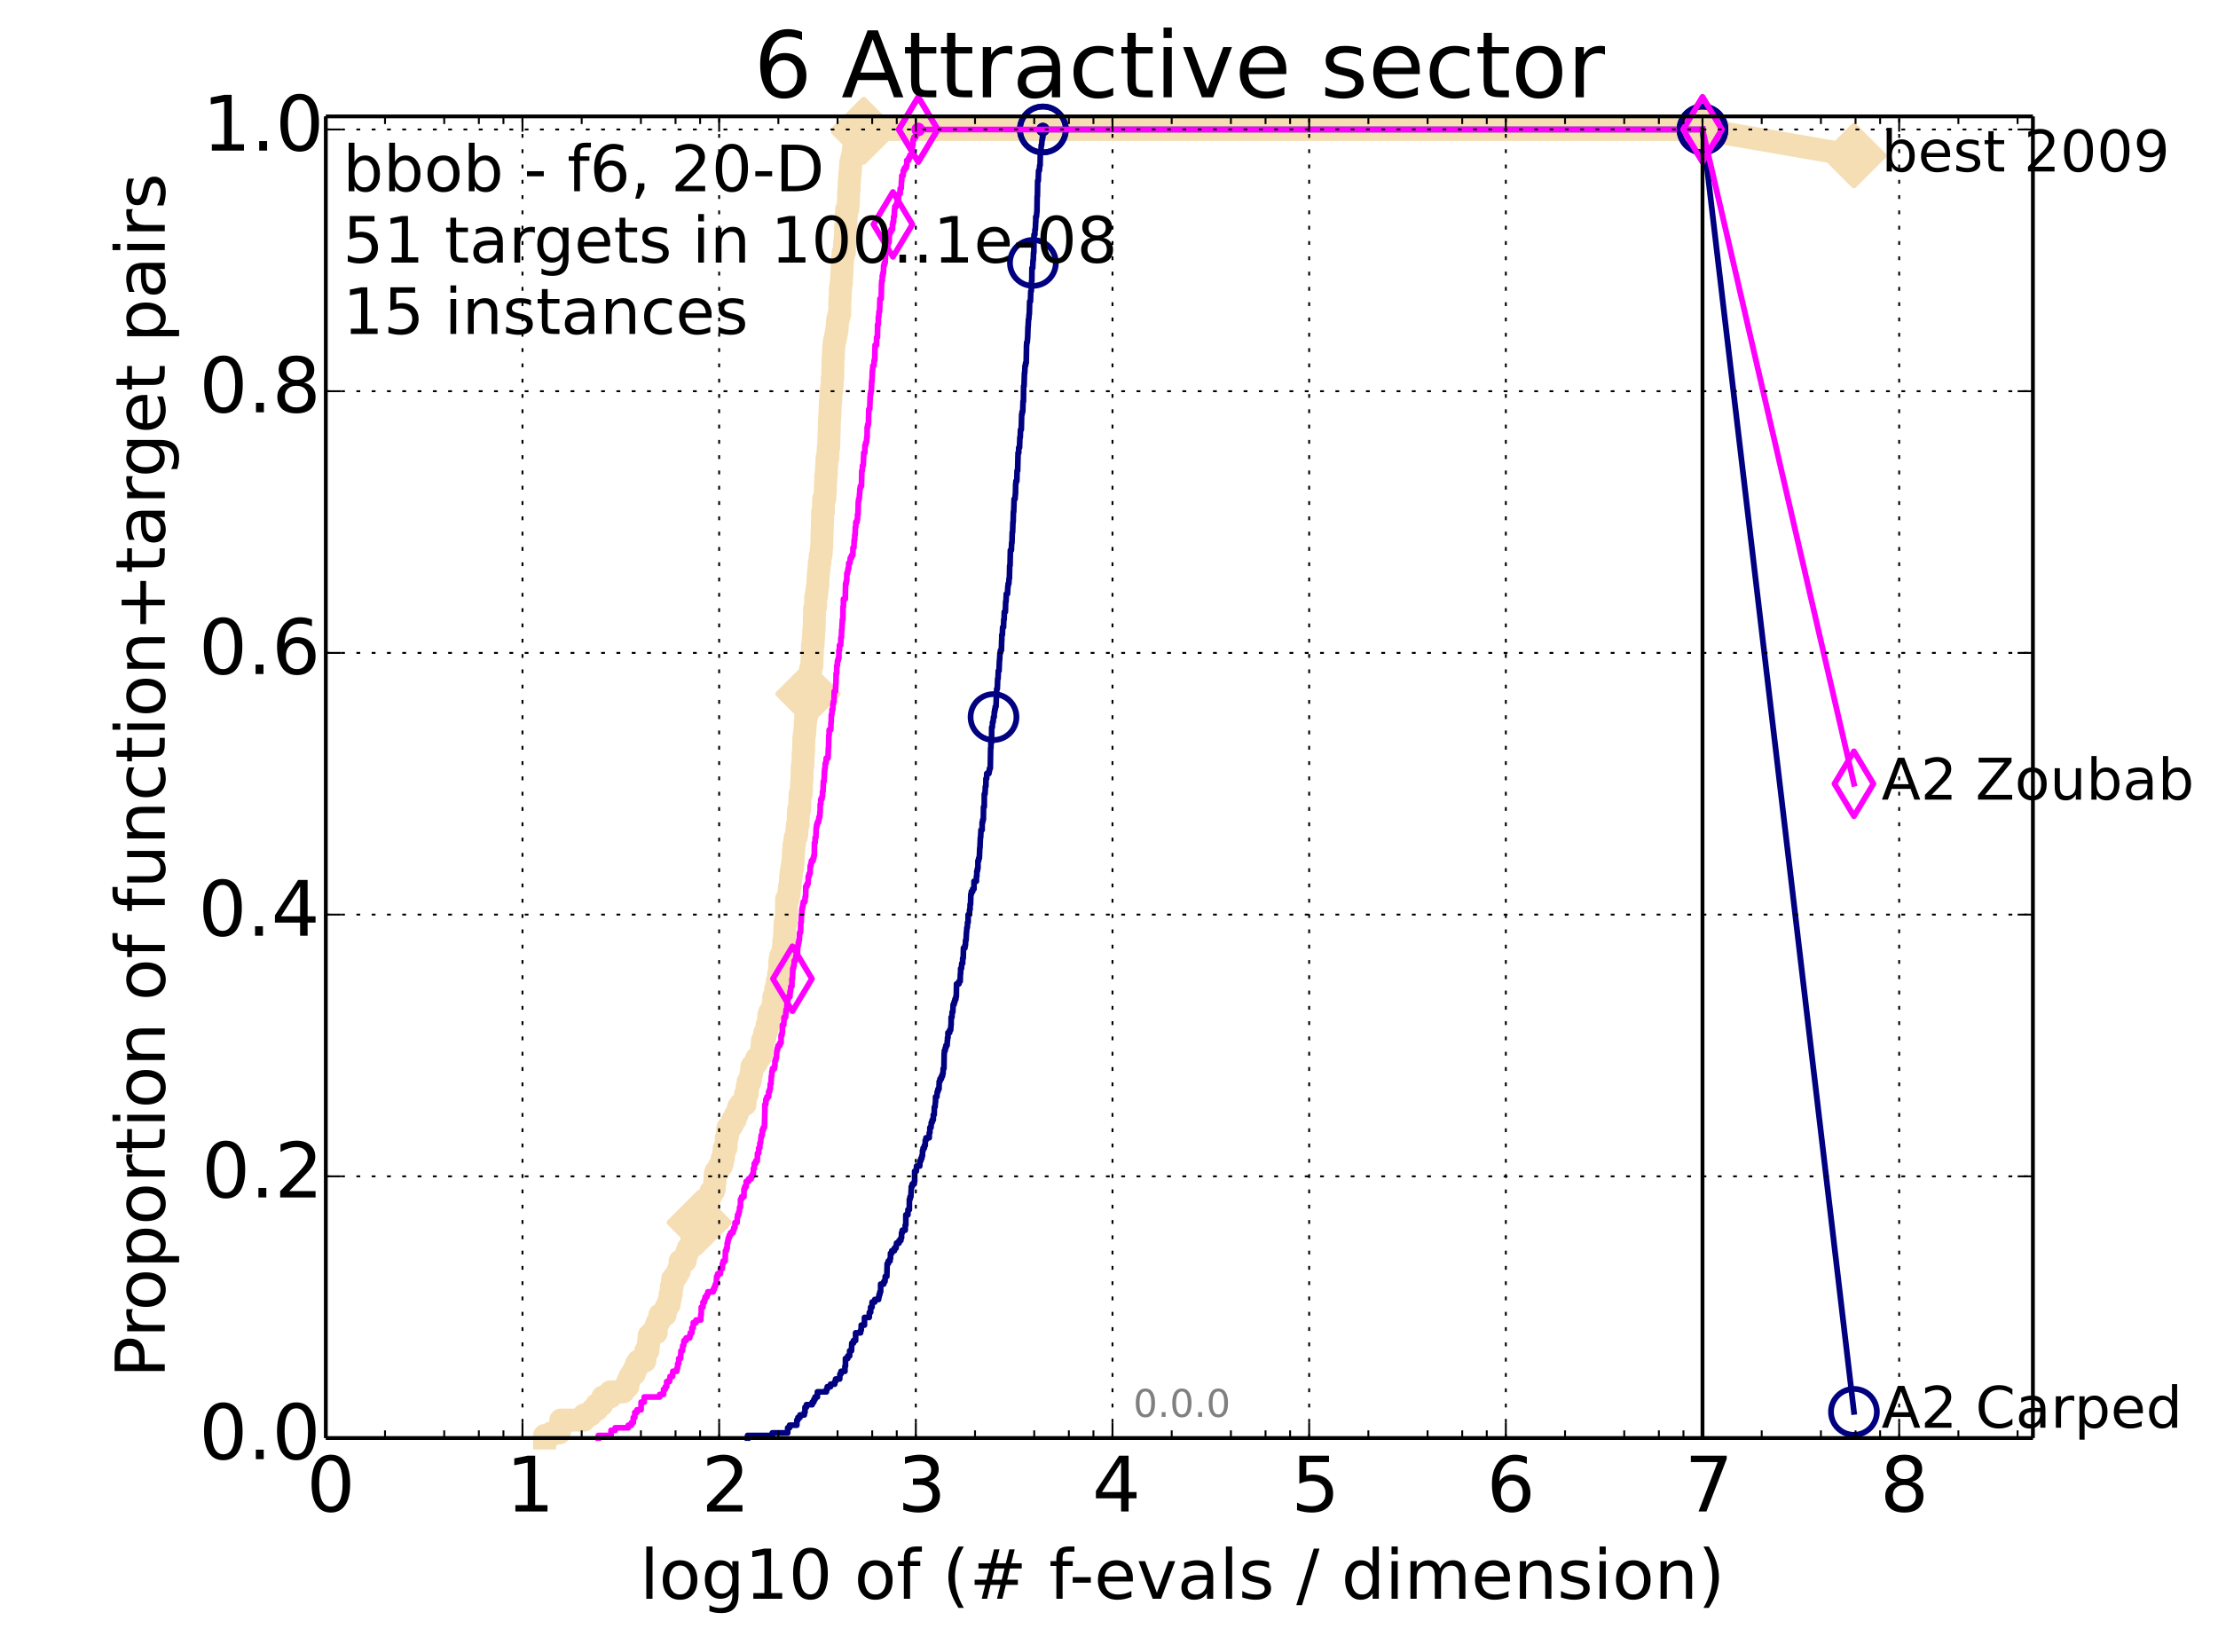 <?xml version="1.0" encoding="utf-8" standalone="no"?>
<!DOCTYPE svg PUBLIC "-//W3C//DTD SVG 1.1//EN"
  "http://www.w3.org/Graphics/SVG/1.1/DTD/svg11.dtd">
<!-- Created with matplotlib (http://matplotlib.org/) -->
<svg height="432pt" version="1.1" viewBox="0 0 580 432" width="580pt" xmlns="http://www.w3.org/2000/svg" xmlns:xlink="http://www.w3.org/1999/xlink">
 <defs>
  <style type="text/css">
*{stroke-linecap:butt;stroke-linejoin:round;}
  </style>
 </defs>
 <g id="figure_1">
  <g id="patch_1">
   <path d="
M0 432.436
L580.148 432.436
L580.148 0
L0 0
z
" style="fill:#ffffff;"/>
  </g>
  <g id="axes_1">
   <g id="patch_2">
    <path d="
M85.2 376.036
L531.6 376.036
L531.6 30.436
L85.2 30.436
z
" style="fill:#ffffff;"/>
   </g>
   <g id="line2d_1">
    <path d="
M142.402 376.036
L142.402 375.365
L144.144 375.365
L144.144 374.694
L146.272 374.694
L146.272 373.352
L146.632 373.352
L146.632 371.34
L152.716 371.34
L152.716 369.998
L154.441 369.998
L154.441 369.327
L154.889 369.327
L154.889 368.656
L156.042 368.656
L156.042 367.314
L157.405 367.314
L157.405 366.643
L157.624 366.643
L157.624 365.301
L159.585 365.301
L159.585 363.959
L162.988 363.959
L162.988 363.288
L163.464 363.288
L163.464 362.617
L164.158 362.617
L164.158 361.276
L164.449 361.276
L164.449 360.605
L164.736 360.605
L164.736 359.934
L165.145 359.934
L165.145 359.263
L165.881 359.263
L165.881 357.921
L166.446 357.921
L166.446 356.579
L166.883 356.579
L166.883 355.908
L168.628 355.908
L168.735 353.895
L168.867 353.895
L168.867 353.224
L169.439 353.224
L169.439 351.882
L169.619 351.882
L169.619 350.541
L169.746 350.541
L169.746 349.199
L170.371 349.199
L170.371 348.528
L171.594 348.528
L171.617 346.515
L171.849 346.515
L171.849 345.844
L172.238 345.844
L172.238 345.173
L172.508 345.173
L172.553 343.831
L173.94 343.831
L173.94 342.489
L174.191 342.489
L174.191 341.818
L174.562 341.818
L174.562 341.147
L175.007 341.147
L175.027 339.806
L175.226 339.806
L175.226 338.464
L175.541 338.464
L175.541 336.451
L175.794 336.451
L175.891 334.438
L176.386 334.438
L176.386 333.767
L176.888 333.767
L176.888 333.096
L177.236 333.096
L177.236 332.425
L177.649 332.425
L177.702 331.083
L177.861 331.083
L177.861 329.742
L179.196 329.742
L179.295 328.4
L179.493 328.4
L179.493 327.729
L179.705 327.729
L179.705 327.058
L179.979 327.058
L179.979 326.387
L180.564 326.387
L180.564 325.716
L180.859 325.716
L180.905 324.374
L181.362 324.374
L181.362 323.703
L181.587 323.703
L181.587 323.032
L181.824 323.032
L181.824 321.69
L182.118 321.69
L182.118 321.019
L182.849 321.019
L182.849 319.677
L183.882 319.677
L183.882 317.665
L184.519 317.665
L184.519 316.994
L184.714 316.994
L184.714 316.323
L184.844 316.323
L184.844 315.652
L185.024 315.652
L185.024 314.981
L185.164 314.981
L185.164 313.639
L185.53 313.639
L185.53 312.968
L185.778 312.968
L185.852 311.626
L186.52 311.626
L186.52 310.955
L186.805 310.955
L186.888 308.942
L187.005 308.942
L187.04 306.93
L187.25 306.93
L187.25 306.259
L187.855 306.259
L187.855 305.588
L188.091 305.588
L188.091 304.917
L188.652 304.917
L188.652 304.246
L188.858 304.246
L188.858 302.904
L189.168 302.904
L189.232 301.562
L189.306 301.562
L189.38 300.22
L189.859 300.22
L189.92 297.537
L190.166 297.537
L190.166 296.866
L190.277 296.866
L190.358 294.853
L191.042 294.853
L191.042 294.182
L191.497 294.182
L191.592 292.84
L192.259 292.84
L192.333 291.498
L192.744 291.498
L192.744 290.827
L192.961 290.827
L192.961 290.156
L193.13 290.156
L193.13 289.485
L193.597 289.485
L193.597 288.814
L194.826 288.814
L194.917 286.131
L195.396 286.131
L195.396 284.118
L195.644 284.118
L195.644 282.776
L196.186 282.776
L196.279 281.434
L196.387 281.434
L196.387 280.763
L196.555 280.763
L196.555 279.421
L196.67 279.421
L196.67 278.75
L197.239 278.75
L197.239 278.079
L197.781 278.079
L197.882 276.737
L198.527 276.737
L198.527 276.067
L199.018 276.067
L199.018 275.396
L199.208 275.396
L199.235 273.383
L199.37 273.383
L199.37 272.041
L199.684 272.041
L199.684 271.37
L199.987 271.37
L199.987 270.028
L200.3 270.028
L200.3 269.357
L200.582 269.357
L200.582 268.015
L200.961 268.015
L201.055 265.332
L201.284 265.332
L201.284 264.661
L201.996 264.661
L202.02 263.319
L202.169 263.319
L202.257 261.977
L202.311 261.977
L202.34 260.635
L202.633 260.635
L202.633 259.964
L202.835 259.964
L202.835 258.622
L203.042 258.622
L203.042 257.951
L203.229 257.951
L203.258 256.609
L203.449 256.609
L203.449 255.938
L203.611 255.938
L203.611 254.597
L203.849 254.597
L203.915 251.242
L204.036 251.242
L204.036 250.571
L204.166 250.571
L204.166 249.9
L204.798 249.9
L204.814 247.887
L204.914 247.887
L204.982 245.874
L205.144 245.874
L205.242 242.52
L205.268 242.52
L205.289 241.178
L205.489 241.178
L205.561 239.836
L205.652 239.836
L205.673 235.139
L206.1 235.139
L206.199 233.797
L206.357 233.797
L206.451 231.785
L206.636 231.785
L206.738 229.772
L206.757 229.772
L206.757 229.101
L206.921 229.101
L206.921 227.759
L207.045 227.759
L207.045 227.088
L207.245 227.088
L207.245 225.746
L207.386 225.746
L207.49 222.392
L207.588 222.392
L207.611 221.05
L207.732 221.05
L207.833 219.708
L207.911 219.708
L207.911 219.037
L208.167 219.037
L208.167 218.366
L208.348 218.366
L208.456 216.353
L208.523 216.353
L208.523 215.682
L208.696 215.682
L208.763 212.998
L208.811 212.998
L208.816 211.657
L209.122 211.657
L209.217 207.631
L209.536 207.631
L209.634 204.276
L209.697 204.276
L209.799 200.251
L209.959 200.251
L210.021 196.896
L210.121 196.896
L210.213 192.87
L210.275 192.87
L210.275 192.199
L210.394 192.199
L210.46 190.857
L210.509 190.857
L210.594 188.845
L210.664 188.845
L210.676 187.503
L210.914 187.503
L210.982 183.477
L211.098 183.477
L211.098 182.806
L211.272 182.806
L211.288 180.793
L211.492 180.793
L211.543 178.781
L211.702 178.781
L211.76 176.768
L211.845 176.768
L211.845 176.097
L211.961 176.097
L211.995 174.755
L212.144 174.755
L212.144 174.084
L212.299 174.084
L212.408 170.729
L212.434 170.729
L212.445 168.717
L212.632 168.717
L212.669 166.704
L212.743 166.704
L212.791 164.691
L212.898 164.691
L212.997 159.323
L213.125 159.323
L213.125 158.652
L213.266 158.652
L213.306 155.969
L213.517 155.969
L213.564 154.627
L213.653 154.627
L213.741 153.285
L213.854 153.285
L213.928 150.601
L214.001 150.601
L214.075 149.259
L214.134 149.259
L214.22 147.247
L214.386 147.247
L214.485 145.234
L214.696 145.234
L214.805 143.221
L214.872 143.221
L214.976 139.195
L214.996 139.195
L215.079 135.841
L215.109 135.841
L215.109 133.828
L215.328 133.828
L215.374 130.473
L215.687 130.473
L215.778 128.46
L215.8 128.46
L215.871 125.776
L215.929 125.776
L215.929 124.435
L216.054 124.435
L216.156 121.751
L216.206 121.751
L216.254 119.738
L216.48 119.738
L216.583 117.054
L216.701 117.054
L216.806 113.029
L216.815 113.029
L216.914 109.674
L216.96 109.674
L217.048 106.99
L217.076 106.99
L217.128 104.977
L217.209 104.977
L217.315 102.294
L217.456 102.294
L217.507 100.952
L217.623 100.952
L217.626 98.939
L217.748 98.939
L217.851 93.572
L217.91 93.572
L217.992 90.888
L218.056 90.888
L218.123 89.546
L218.236 89.546
L218.236 88.875
L218.429 88.875
L218.429 88.204
L218.546 88.204
L218.546 87.533
L218.697 87.533
L218.762 86.191
L218.908 86.191
L218.987 84.178
L219.043 84.178
L219.043 83.507
L219.234 83.507
L219.234 82.837
L219.361 82.837
L219.361 82.165
L219.58 82.165
L219.618 78.14
L219.694 78.14
L219.753 75.456
L219.834 75.456
L219.936 74.114
L220.027 74.114
L220.123 71.43
L220.166 71.43
L220.269 68.076
L220.293 68.076
L220.293 67.405
L220.44 67.405
L220.453 66.063
L220.804 66.063
L220.86 63.379
L220.963 63.379
L221.019 62.037
L221.078 62.037
L221.131 59.354
L221.215 59.354
L221.286 55.999
L221.384 55.999
L221.404 54.657
L221.713 54.657
L221.787 53.315
L221.846 53.315
L221.922 49.961
L222.015 49.961
L222.066 47.277
L222.142 47.277
L222.241 45.264
L222.345 45.264
L222.434 42.58
L222.591 42.58
L222.591 41.909
L222.793 41.909
L222.793 41.238
L222.945 41.238
L222.945 40.567
L223.067 40.567
L223.13 39.225
L223.271 39.225
L223.271 38.555
L223.4 38.555
L223.4 37.884
L223.546 37.884
L223.546 37.213
L223.852 37.213
L223.852 35.871
L224.654 35.871
L224.654 34.529
L225.849 34.529
L225.849 33.858
L445.2 33.858
L445.2 33.858" style="fill:none;stroke:#f5deb3;stroke-linecap:square;stroke-width:6;"/>
   </g>
   <g id="line2d_2"/>
   <g id="line2d_3">
    <path d="
M445.2 33.858
L484.8 40.702" style="fill:none;stroke:#f5deb3;stroke-linecap:square;stroke-width:6;"/>
    <defs>
     <path d="
M-6.10623e-16 7.778
L7.778 0
L1.16573e-15 -7.778
L-7.778 -1.77636e-15
z
" id="m2c936259e7" style="stroke:#f5deb3;stroke-linejoin:miter;stroke-width:1.5;"/>
    </defs>
    <g>
     <use style="fill:#f5deb3;stroke:#f5deb3;stroke-linejoin:miter;stroke-width:1.5;" x="445.2" xlink:href="#m2c936259e7" y="33.858"/>
     <use style="fill:#f5deb3;stroke:#f5deb3;stroke-linejoin:miter;stroke-width:1.5;" x="484.8" xlink:href="#m2c936259e7" y="40.702"/>
    </g>
   </g>
   <g id="line2d_4">
    <defs>
     <path d="
M0 1.5
C0.398 1.5 0.779 1.342 1.061 1.061
C1.342 0.779 1.5 0.398 1.5 0
C1.5 -0.398 1.342 -0.779 1.061 -1.061
C0.779 -1.342 0.398 -1.5 0 -1.5
C-0.398 -1.5 -0.779 -1.342 -1.061 -1.061
C-1.342 -0.779 -1.5 -0.398 -1.5 0
C-1.5 0.398 -1.342 0.779 -1.061 1.061
C-0.779 1.342 -0.398 1.5 0 1.5
z
" id="m68ae1779e3" style="stroke:#f5deb3;stroke-width:0.5;"/>
    </defs>
    <g>
     <use style="fill:#f5deb3;stroke:#f5deb3;stroke-width:0.5;" x="225.849" xlink:href="#m68ae1779e3" y="33.858"/>
     <use style="fill:#f5deb3;stroke:#f5deb3;stroke-width:0.5;" x="225.849" xlink:href="#m68ae1779e3" y="33.858"/>
    </g>
   </g>
   <g id="line2d_5">
    <g>
     <use style="fill:#f5deb3;stroke:#f5deb3;stroke-linejoin:miter;stroke-width:1.5;" x="182.849" xlink:href="#m2c936259e7" y="319.677"/>
     <use style="fill:#f5deb3;stroke:#f5deb3;stroke-linejoin:miter;stroke-width:1.5;" x="211.288" xlink:href="#m2c936259e7" y="181.464"/>
     <use style="fill:#f5deb3;stroke:#f5deb3;stroke-linejoin:miter;stroke-width:1.5;" x="225.849" xlink:href="#m2c936259e7" y="34.529"/>
     <use style="fill:#f5deb3;stroke:#f5deb3;stroke-linejoin:miter;stroke-width:1.5;" x="225.849" xlink:href="#m2c936259e7" y="33.858"/>
     <use style="fill:#f5deb3;stroke:#f5deb3;stroke-linejoin:miter;stroke-width:1.5;" x="445.2" xlink:href="#m2c936259e7" y="33.858"/>
    </g>
   </g>
   <g id="line2d_6">
    <defs>
     <path d="
M0 1.5
C0.398 1.5 0.779 1.342 1.061 1.061
C1.342 0.779 1.5 0.398 1.5 0
C1.5 -0.398 1.342 -0.779 1.061 -1.061
C0.779 -1.342 0.398 -1.5 0 -1.5
C-0.398 -1.5 -0.779 -1.342 -1.061 -1.061
C-1.342 -0.779 -1.5 -0.398 -1.5 0
C-1.5 0.398 -1.342 0.779 -1.061 1.061
C-0.779 1.342 -0.398 1.5 0 1.5
z
" id="ma8fc8663ec" style="stroke:#000080;stroke-width:0.5;"/>
    </defs>
    <g>
     <use style="fill:#000080;stroke:#000080;stroke-width:0.5;" x="272.712" xlink:href="#ma8fc8663ec" y="33.858"/>
     <use style="fill:#000080;stroke:#000080;stroke-width:0.5;" x="272.712" xlink:href="#ma8fc8663ec" y="33.858"/>
    </g>
   </g>
   <g id="line2d_7">
    <path d="
M195.484 376.036
L195.484 375.365
L201.954 375.365
L201.954 374.694
L205.98 374.694
L205.98 373.352
L206.47 373.352
L206.47 372.682
L208.37 372.682
L208.37 371.34
L208.656 371.34
L208.656 370.669
L209.192 370.669
L209.192 369.998
L210.324 369.998
L210.324 369.327
L210.501 369.327
L210.501 367.985
L210.874 367.985
L210.874 367.314
L212.382 367.314
L212.382 366.643
L212.81 366.643
L212.81 365.972
L213.132 365.972
L213.132 365.301
L213.745 365.301
L213.745 363.959
L216.105 363.959
L216.105 363.288
L216.326 363.288
L216.326 362.617
L217.182 362.617
L217.182 361.947
L218.279 361.947
L218.279 361.276
L218.509 361.276
L218.509 360.605
L219.569 360.605
L219.651 359.263
L219.936 359.263
L219.936 358.592
L220.945 358.592
L220.945 357.25
L221.088 357.25
L221.088 355.237
L221.688 355.237
L221.688 354.566
L222.176 354.566
L222.176 353.224
L222.658 353.224
L222.745 351.212
L223.181 351.212
L223.181 350.541
L223.737 350.541
L223.737 348.528
L225.032 348.528
L225.032 347.857
L225.208 347.857
L225.208 346.515
L226.05 346.515
L226.058 344.502
L227.296 344.502
L227.344 343.16
L227.669 343.16
L227.669 341.818
L228.032 341.818
L228.052 340.477
L228.749 340.477
L228.749 339.806
L229.745 339.806
L229.745 339.135
L229.893 339.135
L229.893 338.464
L230.086 338.464
L230.086 337.793
L230.286 337.793
L230.286 335.78
L231.096 335.78
L231.096 335.109
L231.419 335.109
L231.502 333.767
L231.901 333.767
L231.996 330.412
L232.292 330.412
L232.292 329.742
L232.745 329.742
L232.745 329.071
L232.864 329.071
L232.864 327.729
L233.207 327.729
L233.207 327.058
L233.882 327.058
L233.882 326.387
L234.305 326.387
L234.305 325.716
L234.444 325.716
L234.444 325.045
L235.112 325.045
L235.112 324.374
L235.566 324.374
L235.566 323.703
L235.756 323.703
L235.756 322.361
L235.945 322.361
L235.945 321.69
L236.707 321.69
L236.714 320.348
L236.867 320.348
L236.879 317.665
L237.422 317.665
L237.422 316.323
L237.788 316.323
L237.801 313.639
L237.968 313.639
L237.968 312.968
L238.183 312.968
L238.285 310.955
L238.295 310.955
L238.295 310.284
L238.538 310.284
L238.538 309.613
L239.068 309.613
L239.068 308.942
L239.179 308.942
L239.179 306.259
L239.614 306.259
L239.676 304.917
L240.515 304.917
L240.548 303.575
L240.807 303.575
L240.807 302.904
L241.065 302.904
L241.065 302.233
L241.228 302.233
L241.228 300.891
L241.387 300.891
L241.387 300.22
L241.715 300.22
L241.715 299.549
L241.945 299.549
L241.954 298.207
L242.145 298.207
L242.145 297.537
L242.988 297.537
L243.005 296.195
L243.156 296.195
L243.166 294.853
L243.452 294.853
L243.539 293.511
L243.764 293.511
L243.764 292.84
L244.056 292.84
L244.056 291.498
L244.284 291.498
L244.329 289.485
L244.508 289.485
L244.612 288.143
L244.647 288.143
L244.647 286.802
L244.989 286.802
L245.084 285.46
L245.278 285.46
L245.278 284.789
L245.541 284.789
L245.608 282.776
L245.813 282.776
L245.813 282.105
L246.175 282.105
L246.175 281.434
L246.456 281.434
L246.456 280.763
L246.595 280.763
L246.646 279.421
L246.831 279.421
L246.908 275.396
L246.954 275.396
L246.954 274.725
L247.173 274.725
L247.173 274.054
L247.352 274.054
L247.352 273.383
L247.651 273.383
L247.732 272.041
L247.773 272.041
L247.773 271.37
L247.891 271.37
L247.891 270.028
L248.329 270.028
L248.329 269.357
L248.586 269.357
L248.681 268.015
L248.715 268.015
L248.726 266.002
L248.932 266.002
L248.981 264.661
L249.151 264.661
L249.253 262.648
L249.496 262.648
L249.496 261.977
L249.707 261.977
L249.707 261.306
L249.95 261.306
L249.95 260.635
L250.07 260.635
L250.134 257.28
L250.76 257.28
L250.76 256.609
L251.08 256.609
L251.139 254.597
L251.201 254.597
L251.201 253.255
L251.423 253.255
L251.504 251.913
L251.731 251.913
L251.738 250.571
L251.877 250.571
L251.947 247.887
L252.325 247.887
L252.325 247.216
L252.459 247.216
L252.498 245.874
L252.622 245.874
L252.72 243.862
L252.74 243.862
L252.847 242.52
L252.954 242.52
L253.012 241.178
L253.164 241.178
L253.166 239.165
L253.506 239.165
L253.552 237.823
L253.667 237.823
L253.684 236.481
L253.795 236.481
L253.873 233.797
L254.014 233.797
L254.014 233.127
L254.354 233.127
L254.354 232.456
L254.694 232.456
L254.702 230.443
L255.317 230.443
L255.336 229.101
L255.436 229.101
L255.436 227.759
L255.6 227.759
L255.6 227.088
L255.732 227.088
L255.732 225.075
L255.921 225.075
L255.921 224.404
L256.096 224.404
L256.206 221.721
L256.258 221.721
L256.367 219.037
L256.431 219.037
L256.523 217.024
L256.821 217.024
L256.834 215.011
L256.981 215.011
L256.981 214.34
L257.142 214.34
L257.193 210.986
L257.378 210.986
L257.401 207.631
L257.572 207.631
L257.681 205.618
L257.804 205.618
L257.824 203.605
L258.005 203.605
L258.039 202.263
L258.605 202.263
L258.605 201.592
L258.75 201.592
L258.75 200.922
L258.958 200.922
L259.055 195.554
L259.122 195.554
L259.122 194.212
L259.276 194.212
L259.321 190.187
L259.489 190.187
L259.548 188.845
L259.69 188.845
L259.801 187.503
L259.972 187.503
L260.007 186.161
L260.124 186.161
L260.124 185.49
L260.255 185.49
L260.255 184.819
L260.446 184.819
L260.553 182.135
L260.56 182.135
L260.639 180.122
L260.796 180.122
L260.889 177.439
L260.99 177.439
L261.054 175.426
L261.245 175.426
L261.346 172.742
L261.386 172.742
L261.493 170.729
L261.618 170.729
L261.618 170.058
L261.858 170.058
L261.937 167.375
L261.969 167.375
L261.969 166.033
L262.11 166.033
L262.19 164.02
L262.421 164.02
L262.475 162.007
L262.576 162.007
L262.627 159.994
L262.901 159.994
L262.98 157.311
L263.065 157.311
L263.147 155.298
L263.452 155.298
L263.555 153.285
L263.631 153.285
L263.631 152.614
L263.805 152.614
L263.865 151.272
L263.957 151.272
L264.024 147.917
L264.118 147.917
L264.214 143.892
L264.461 143.892
L264.553 141.879
L264.627 141.879
L264.702 139.195
L264.787 139.195
L264.88 136.511
L264.941 136.511
L264.999 133.828
L265.083 133.828
L265.19 130.473
L265.422 130.473
L265.513 129.131
L265.546 129.131
L265.597 126.447
L265.673 126.447
L265.673 125.776
L265.899 125.776
L265.962 123.093
L266.108 123.093
L266.205 119.067
L266.221 119.067
L266.221 118.396
L266.395 118.396
L266.395 117.054
L266.604 117.054
L266.693 114.371
L266.79 114.371
L266.858 112.358
L267.061 112.358
L267.164 108.332
L267.277 108.332
L267.277 107.661
L267.44 107.661
L267.521 104.977
L267.626 104.977
L267.673 100.952
L267.784 100.952
L267.886 97.597
L267.952 97.597
L268.054 95.584
L268.192 95.584
L268.192 94.913
L268.345 94.913
L268.439 90.217
L268.479 90.217
L268.479 89.546
L268.617 89.546
L268.727 88.204
L268.728 88.204
L268.818 85.52
L268.844 85.52
L268.951 83.507
L269.023 83.507
L269.107 82.165
L269.162 82.165
L269.255 78.811
L269.461 78.811
L269.549 76.127
L269.676 76.127
L269.757 73.443
L269.82 73.443
L269.856 70.089
L270.047 70.089
L270.13 68.076
L270.199 68.076
L270.26 66.063
L270.346 66.063
L270.389 61.367
L270.611 61.367
L270.641 60.025
L270.74 60.025
L270.821 58.012
L270.855 58.012
L270.856 56.67
L271.027 56.67
L271.137 55.328
L271.162 55.328
L271.224 51.302
L271.28 51.302
L271.347 47.277
L271.498 47.277
L271.592 44.593
L271.788 44.593
L271.882 43.251
L271.98 43.251
L272.051 39.897
L272.188 39.897
L272.289 37.884
L272.395 37.884
L272.482 36.542
L272.576 36.542
L272.576 35.871
L272.712 35.871
L272.712 33.858
L445.2 33.858
L445.2 33.858" style="fill:none;stroke:#000080;stroke-linecap:square;stroke-width:1.5;"/>
   </g>
   <g id="line2d_8">
    <defs>
     <path d="
M0 6
C1.591 6 3.117 5.368 4.243 4.243
C5.368 3.117 6 1.591 6 0
C6 -1.591 5.368 -3.117 4.243 -4.243
C3.117 -5.368 1.591 -6 0 -6
C-1.591 -6 -3.117 -5.368 -4.243 -4.243
C-5.368 -3.117 -6 -1.591 -6 0
C-6 1.591 -5.368 3.117 -4.243 4.243
C-3.117 5.368 -1.591 6 0 6
z
" id="mae466deef1" style="stroke:#000080;stroke-width:1.5;"/>
    </defs>
    <g>
     <use style="fill:none;stroke:#000080;stroke-width:1.5;" x="259.801" xlink:href="#mae466deef1" y="187.503"/>
     <use style="fill:none;stroke:#000080;stroke-width:1.5;" x="270.1" xlink:href="#mae466deef1" y="68.747"/>
     <use style="fill:none;stroke:#000080;stroke-width:1.5;" x="272.712" xlink:href="#mae466deef1" y="33.858"/>
     <use style="fill:none;stroke:#000080;stroke-width:1.5;" x="272.712" xlink:href="#mae466deef1" y="33.858"/>
     <use style="fill:none;stroke:#000080;stroke-width:1.5;" x="445.2" xlink:href="#mae466deef1" y="33.858"/>
    </g>
   </g>
   <g id="line2d_9"/>
   <g id="line2d_10">
    <defs>
     <path d="
M0 1.5
C0.398 1.5 0.779 1.342 1.061 1.061
C1.342 0.779 1.5 0.398 1.5 0
C1.5 -0.398 1.342 -0.779 1.061 -1.061
C0.779 -1.342 0.398 -1.5 0 -1.5
C-0.398 -1.5 -0.779 -1.342 -1.061 -1.061
C-1.342 -0.779 -1.5 -0.398 -1.5 0
C-1.5 0.398 -1.342 0.779 -1.061 1.061
C-0.779 1.342 -0.398 1.5 0 1.5
z
" id="m62d5190e8e" style="stroke:#ff00ff;stroke-width:0.5;"/>
    </defs>
    <g>
     <use style="fill:#ff00ff;stroke:#ff00ff;stroke-width:0.5;" x="240.121" xlink:href="#m62d5190e8e" y="33.858"/>
     <use style="fill:#ff00ff;stroke:#ff00ff;stroke-width:0.5;" x="240.121" xlink:href="#m62d5190e8e" y="33.858"/>
    </g>
   </g>
   <g id="line2d_11">
    <path d="
M156.46 376.036
L156.46 375.365
L159.784 375.365
L159.784 374.023
L160.866 374.023
L160.866 373.352
L164.288 373.352
L164.288 372.682
L165.114 372.682
L165.114 372.011
L165.608 372.011
L165.608 370.669
L166.001 370.669
L166.001 369.327
L166.563 369.327
L166.563 368.656
L167.647 368.656
L167.647 366.643
L168.468 366.643
L168.468 365.301
L172.508 365.301
L172.508 364.63
L173.516 364.63
L173.516 363.288
L173.982 363.288
L173.982 362.617
L174.336 362.617
L174.336 361.276
L175.067 361.276
L175.067 360.605
L175.206 360.605
L175.206 359.934
L175.871 359.934
L175.929 358.592
L176.944 358.592
L176.944 357.921
L177.145 357.921
L177.217 356.579
L177.488 356.579
L177.488 355.237
L177.967 355.237
L178.072 353.224
L178.453 353.224
L178.521 351.882
L178.76 351.882
L178.861 350.541
L179.41 350.541
L179.41 349.87
L180.345 349.87
L180.345 349.199
L180.517 349.199
L180.517 348.528
L180.936 348.528
L180.936 347.186
L181.287 347.186
L181.287 345.844
L182.016 345.844
L182.016 345.173
L183.24 345.173
L183.24 343.831
L183.378 343.831
L183.378 341.818
L183.828 341.818
L183.828 340.477
L184.229 340.477
L184.229 339.806
L184.388 339.806
L184.388 339.135
L184.857 339.135
L184.857 338.464
L185.113 338.464
L185.113 337.793
L186.508 337.793
L186.508 337.122
L186.817 337.122
L186.817 336.451
L187.075 336.451
L187.075 335.78
L187.285 335.78
L187.354 334.438
L187.4 334.438
L187.4 333.767
L187.663 333.767
L187.663 333.096
L188.379 333.096
L188.379 331.754
L188.901 331.754
L188.901 330.412
L189.104 330.412
L189.104 329.742
L189.62 329.742
L189.714 327.058
L189.961 327.058
L189.961 326.387
L190.166 326.387
L190.166 325.045
L190.328 325.045
L190.328 324.374
L190.468 324.374
L190.468 323.703
L190.708 323.703
L190.708 323.032
L191.033 323.032
L191.033 322.361
L191.688 322.361
L191.688 321.69
L191.895 321.69
L191.895 321.019
L192.167 321.019
L192.213 319.677
L192.762 319.677
L192.79 318.336
L192.88 318.336
L192.88 317.665
L193.157 317.665
L193.157 316.994
L193.325 316.994
L193.413 315.652
L193.632 315.652
L193.632 313.639
L193.917 313.639
L193.917 312.968
L194.544 312.968
L194.544 310.955
L194.752 310.955
L194.752 310.284
L195.129 310.284
L195.129 308.942
L195.755 308.942
L195.755 308.272
L196.418 308.272
L196.418 307.601
L196.798 307.601
L196.798 306.93
L197.001 306.93
L197.001 305.588
L197.247 305.588
L197.247 304.246
L197.614 304.246
L197.614 303.575
L198.025 303.575
L198.089 301.562
L198.401 301.562
L198.401 300.22
L198.673 300.22
L198.715 298.878
L198.874 298.878
L198.976 297.537
L199.059 297.537
L199.059 296.866
L199.323 296.866
L199.323 295.524
L199.591 295.524
L199.591 294.853
L199.889 294.853
L199.994 290.827
L200.014 290.827
L200.014 288.814
L200.248 288.814
L200.274 287.472
L200.537 287.472
L200.537 286.802
L200.999 286.802
L200.999 285.46
L201.254 285.46
L201.254 284.789
L201.42 284.789
L201.42 283.447
L201.609 283.447
L201.707 281.434
L201.785 281.434
L201.864 280.092
L202.014 280.092
L202.014 279.421
L202.522 279.421
L202.522 278.75
L202.644 278.75
L202.644 277.408
L202.847 277.408
L202.847 276.737
L203.019 276.737
L203.127 274.725
L203.275 274.725
L203.275 274.054
L203.472 274.054
L203.472 273.383
L203.926 273.383
L203.926 272.712
L204.258 272.712
L204.258 270.699
L204.479 270.699
L204.479 270.028
L204.596 270.028
L204.596 268.015
L204.95 268.015
L205.034 266.002
L205.428 266.002
L205.494 264.661
L205.555 264.661
L205.555 263.99
L205.779 263.99
L205.779 262.648
L205.965 262.648
L205.965 261.306
L206.1 261.306
L206.1 260.635
L206.578 260.635
L206.578 259.293
L206.718 259.293
L206.805 257.951
L207.084 257.951
L207.084 255.938
L207.221 255.938
L207.311 253.255
L207.499 253.255
L207.499 252.584
L207.653 252.584
L207.671 251.242
L208.003 251.242
L208.003 250.571
L208.149 250.571
L208.149 249.9
L208.514 249.9
L208.621 247.216
L208.754 247.216
L208.754 246.545
L208.89 246.545
L208.89 245.874
L209.026 245.874
L209.096 243.862
L209.325 243.862
L209.42 241.178
L209.51 241.178
L209.557 239.165
L209.689 239.165
L209.689 237.823
L209.803 237.823
L209.803 237.152
L209.925 237.152
L209.925 236.481
L210.055 236.481
L210.055 235.81
L210.476 235.81
L210.558 234.468
L210.68 234.468
L210.716 231.785
L211.034 231.785
L211.034 231.114
L211.316 231.114
L211.379 229.101
L211.598 229.101
L211.598 228.43
L211.822 228.43
L211.876 226.417
L212.048 226.417
L212.048 225.746
L212.189 225.746
L212.189 225.075
L212.621 225.075
L212.621 224.404
L212.806 224.404
L212.806 223.733
L212.946 223.733
L212.979 220.379
L213.161 220.379
L213.161 219.037
L213.345 219.037
L213.446 216.353
L213.539 216.353
L213.539 215.682
L213.738 215.682
L213.738 215.011
L214.043 215.011
L214.043 214.34
L214.158 214.34
L214.158 213.669
L214.359 213.669
L214.407 212.327
L214.482 212.327
L214.485 210.315
L214.629 210.315
L214.639 208.973
L214.939 208.973
L214.939 208.302
L215.093 208.302
L215.093 206.96
L215.222 206.96
L215.321 204.276
L215.508 204.276
L215.596 201.592
L215.655 201.592
L215.655 200.922
L215.768 200.922
L215.813 199.58
L215.98 199.58
L216.057 198.238
L216.53 198.238
L216.62 195.554
L216.667 195.554
L216.747 192.199
L216.822 192.199
L216.822 190.857
L217.225 190.857
L217.312 188.845
L217.348 188.845
L217.408 186.832
L217.531 186.832
L217.585 185.49
L217.771 185.49
L217.801 184.148
L217.913 184.148
L217.913 183.477
L218.094 183.477
L218.14 180.793
L218.478 180.793
L218.549 178.781
L218.615 178.781
L218.643 176.097
L218.799 176.097
L218.804 174.084
L218.945 174.084
L219.009 172.742
L219.207 172.742
L219.207 172.071
L219.364 172.071
L219.364 170.058
L219.517 170.058
L219.528 168.717
L219.834 168.717
L219.894 166.704
L220.027 166.704
L220.081 164.691
L220.145 164.691
L220.243 162.678
L220.269 162.678
L220.269 162.007
L220.406 162.007
L220.443 158.652
L220.552 158.652
L220.552 156.64
L221.029 156.64
L221.121 152.614
L221.293 152.614
L221.293 151.943
L221.409 151.943
L221.446 149.93
L221.641 149.93
L221.641 149.259
L221.782 149.259
L221.782 148.588
L221.925 148.588
L221.937 147.247
L222.26 147.247
L222.342 145.905
L222.665 145.905
L222.665 145.234
L223.008 145.234
L223.053 143.221
L223.299 143.221
L223.363 141.208
L223.48 141.208
L223.523 139.866
L223.61 139.866
L223.671 137.853
L223.768 137.853
L223.802 136.511
L224.122 136.511
L224.122 135.841
L224.244 135.841
L224.244 134.499
L224.367 134.499
L224.446 131.144
L224.534 131.144
L224.534 130.473
L224.677 130.473
L224.775 129.131
L224.79 129.131
L224.859 127.789
L224.977 127.789
L224.977 127.118
L225.276 127.118
L225.358 123.093
L225.492 123.093
L225.53 121.751
L225.738 121.751
L225.841 119.067
L225.859 119.067
L225.859 118.396
L226.139 118.396
L226.194 116.383
L226.377 116.383
L226.377 115.712
L226.581 115.712
L226.649 114.371
L226.742 114.371
L226.771 111.687
L226.905 111.687
L226.905 111.016
L227.091 111.016
L227.194 106.99
L227.434 106.99
L227.545 103.636
L227.602 103.636
L227.602 102.965
L227.724 102.965
L227.724 102.294
L227.848 102.294
L227.949 99.61
L228.026 99.61
L228.119 96.926
L228.154 96.926
L228.265 95.584
L228.551 95.584
L228.577 94.242
L228.728 94.242
L228.836 90.217
L229.21 90.217
L229.232 88.204
L229.453 88.204
L229.492 84.849
L229.681 84.849
L229.693 82.837
L229.804 82.837
L229.84 81.495
L230.005 81.495
L230.098 78.14
L230.429 78.14
L230.519 74.114
L230.561 74.114
L230.561 73.443
L230.715 73.443
L230.715 72.102
L230.862 72.102
L230.862 71.43
L231.016 71.43
L231.071 69.418
L231.24 69.418
L231.24 68.747
L231.462 68.747
L231.558 66.734
L231.597 66.734
L231.608 65.392
L231.726 65.392
L231.726 64.721
L231.904 64.721
L231.904 64.05
L232.252 64.05
L232.252 63.379
L232.49 63.379
L232.538 61.367
L232.627 61.367
L232.627 60.696
L233.004 60.696
L233.004 60.025
L233.371 60.025
L233.371 58.683
L233.495 58.683
L233.495 58.012
L233.683 58.012
L233.683 56.67
L233.836 56.67
L233.922 54.657
L233.983 54.657
L233.983 53.986
L234.386 53.986
L234.386 53.315
L234.617 53.315
L234.617 51.973
L234.952 51.973
L235.033 50.632
L235.407 50.632
L235.407 49.29
L235.666 49.29
L235.728 47.277
L235.806 47.277
L235.812 45.935
L236.168 45.935
L236.197 44.593
L236.506 44.593
L236.506 43.922
L236.988 43.922
L236.988 43.251
L237.131 43.251
L237.131 41.909
L237.617 41.909
L237.617 41.238
L237.955 41.238
L237.955 40.567
L238.485 40.567
L238.485 38.555
L238.603 38.555
L238.603 37.884
L238.745 37.884
L238.745 36.542
L239.014 36.542
L239.014 35.871
L239.471 35.871
L239.471 34.529
L240.121 34.529
L240.121 33.858
L445.2 33.858
L445.2 33.858" style="fill:none;stroke:#ff00ff;stroke-linecap:square;stroke-width:1.5;"/>
   </g>
   <g id="line2d_12">
    <defs>
     <path d="
M-3.9968e-16 8.485
L5.091 0
L4.88498e-16 -8.485
L-5.091 -1.77636e-15
z
" id="mf6640c921f" style="stroke:#ff00ff;stroke-linejoin:miter;stroke-width:1.5;"/>
    </defs>
    <g>
     <use style="fill:none;stroke:#ff00ff;stroke-linejoin:miter;stroke-width:1.5;" x="207.221" xlink:href="#mf6640c921f" y="255.938"/>
     <use style="fill:none;stroke:#ff00ff;stroke-linejoin:miter;stroke-width:1.5;" x="233.495" xlink:href="#mf6640c921f" y="58.683"/>
     <use style="fill:none;stroke:#ff00ff;stroke-linejoin:miter;stroke-width:1.5;" x="240.121" xlink:href="#mf6640c921f" y="33.858"/>
     <use style="fill:none;stroke:#ff00ff;stroke-linejoin:miter;stroke-width:1.5;" x="240.121" xlink:href="#mf6640c921f" y="33.858"/>
     <use style="fill:none;stroke:#ff00ff;stroke-linejoin:miter;stroke-width:1.5;" x="445.2" xlink:href="#mf6640c921f" y="33.858"/>
    </g>
   </g>
   <g id="line2d_13"/>
   <g id="line2d_14">
    <path d="
M445.2 33.858
L484.8 369.193" style="fill:none;stroke:#000080;stroke-linecap:square;stroke-width:1.5;"/>
    <g>
     <use style="fill:none;stroke:#000080;stroke-width:1.5;" x="445.2" xlink:href="#mae466deef1" y="33.858"/>
     <use style="fill:none;stroke:#000080;stroke-width:1.5;" x="484.8" xlink:href="#mae466deef1" y="369.193"/>
    </g>
   </g>
   <g id="line2d_15">
    <path d="
M445.2 33.858
L484.8 204.947" style="fill:none;stroke:#ff00ff;stroke-linecap:square;stroke-width:1.5;"/>
    <g>
     <use style="fill:none;stroke:#ff00ff;stroke-linejoin:miter;stroke-width:1.5;" x="445.2" xlink:href="#mf6640c921f" y="33.858"/>
     <use style="fill:none;stroke:#ff00ff;stroke-linejoin:miter;stroke-width:1.5;" x="484.8" xlink:href="#mf6640c921f" y="204.947"/>
    </g>
   </g>
   <g id="line2d_16">
    <path d="
M445.2 376.036
L445.2 33.858" style="fill:none;stroke:#000000;stroke-linecap:square;"/>
   </g>
   <g id="matplotlib.axis_1">
    <g id="xtick_1">
     <g id="line2d_17">
      <path clip-path="url(#p6ea69091fa)" d="
M85.2 376.036
L85.2 30.436" style="fill:none;stroke:#000000;stroke-dasharray:1,3;stroke-dashoffset:0.0;stroke-width:0.5;"/>
     </g>
     <g id="line2d_18">
      <defs>
       <path d="
M0 0
L0 -4" id="m93b0483c22" style="stroke:#000000;stroke-width:0.5;"/>
      </defs>
      <g>
       <use style="stroke:#000000;stroke-width:0.5;" x="85.2" xlink:href="#m93b0483c22" y="376.036"/>
      </g>
     </g>
     <g id="line2d_19">
      <defs>
       <path d="
M0 0
L0 4" id="m741efc42ff" style="stroke:#000000;stroke-width:0.5;"/>
      </defs>
      <g>
       <use style="stroke:#000000;stroke-width:0.5;" x="85.2" xlink:href="#m741efc42ff" y="30.436"/>
      </g>
     </g>
     <g id="text_1">
      <!-- 0 -->
      <defs>
       <path d="
M31.781 66.406
Q24.172 66.406 20.328 58.906
Q16.5 51.422 16.5 36.375
Q16.5 21.391 20.328 13.891
Q24.172 6.391 31.781 6.391
Q39.453 6.391 43.281 13.891
Q47.125 21.391 47.125 36.375
Q47.125 51.422 43.281 58.906
Q39.453 66.406 31.781 66.406
M31.781 74.219
Q44.047 74.219 50.516 64.516
Q56.984 54.828 56.984 36.375
Q56.984 17.969 50.516 8.266
Q44.047 -1.422 31.781 -1.422
Q19.531 -1.422 13.062 8.266
Q6.594 17.969 6.594 36.375
Q6.594 54.828 13.062 64.516
Q19.531 74.219 31.781 74.219" id="BitstreamVeraSans-Roman-30"/>
      </defs>
      <g transform="translate(80.161 395.233)scale(0.2 -0.2)">
       <use xlink:href="#BitstreamVeraSans-Roman-30"/>
      </g>
     </g>
    </g>
    <g id="xtick_2">
     <g id="line2d_20">
      <path clip-path="url(#p6ea69091fa)" d="
M136.629 376.036
L136.629 30.436" style="fill:none;stroke:#000000;stroke-dasharray:1,3;stroke-dashoffset:0.0;stroke-width:0.5;"/>
     </g>
     <g id="line2d_21">
      <g>
       <use style="stroke:#000000;stroke-width:0.5;" x="136.629" xlink:href="#m93b0483c22" y="376.036"/>
      </g>
     </g>
     <g id="line2d_22">
      <g>
       <use style="stroke:#000000;stroke-width:0.5;" x="136.629" xlink:href="#m741efc42ff" y="30.436"/>
      </g>
     </g>
     <g id="text_2">
      <!-- 1 -->
      <defs>
       <path d="
M12.406 8.297
L28.516 8.297
L28.516 63.922
L10.984 60.406
L10.984 69.391
L28.422 72.906
L38.281 72.906
L38.281 8.297
L54.391 8.297
L54.391 0
L12.406 0
z
" id="BitstreamVeraSans-Roman-31"/>
      </defs>
      <g transform="translate(132.288 395.233)scale(0.2 -0.2)">
       <use xlink:href="#BitstreamVeraSans-Roman-31"/>
      </g>
     </g>
    </g>
    <g id="xtick_3">
     <g id="line2d_23">
      <path clip-path="url(#p6ea69091fa)" d="
M188.057 376.036
L188.057 30.436" style="fill:none;stroke:#000000;stroke-dasharray:1,3;stroke-dashoffset:0.0;stroke-width:0.5;"/>
     </g>
     <g id="line2d_24">
      <g>
       <use style="stroke:#000000;stroke-width:0.5;" x="188.057" xlink:href="#m93b0483c22" y="376.036"/>
      </g>
     </g>
     <g id="line2d_25">
      <g>
       <use style="stroke:#000000;stroke-width:0.5;" x="188.057" xlink:href="#m741efc42ff" y="30.436"/>
      </g>
     </g>
     <g id="text_3">
      <!-- 2 -->
      <defs>
       <path d="
M19.188 8.297
L53.609 8.297
L53.609 0
L7.328 0
L7.328 8.297
Q12.938 14.109 22.625 23.891
Q32.328 33.688 34.812 36.531
Q39.547 41.844 41.422 45.531
Q43.312 49.219 43.312 52.781
Q43.312 58.594 39.234 62.25
Q35.156 65.922 28.609 65.922
Q23.969 65.922 18.812 64.312
Q13.672 62.703 7.812 59.422
L7.812 69.391
Q13.766 71.781 18.938 73
Q24.125 74.219 28.422 74.219
Q39.75 74.219 46.484 68.547
Q53.219 62.891 53.219 53.422
Q53.219 48.922 51.531 44.891
Q49.859 40.875 45.406 35.406
Q44.188 33.984 37.641 27.219
Q31.109 20.453 19.188 8.297" id="BitstreamVeraSans-Roman-32"/>
      </defs>
      <g transform="translate(183.429 395.233)scale(0.2 -0.2)">
       <use xlink:href="#BitstreamVeraSans-Roman-32"/>
      </g>
     </g>
    </g>
    <g id="xtick_4">
     <g id="line2d_26">
      <path clip-path="url(#p6ea69091fa)" d="
M239.486 376.036
L239.486 30.436" style="fill:none;stroke:#000000;stroke-dasharray:1,3;stroke-dashoffset:0.0;stroke-width:0.5;"/>
     </g>
     <g id="line2d_27">
      <g>
       <use style="stroke:#000000;stroke-width:0.5;" x="239.486" xlink:href="#m93b0483c22" y="376.036"/>
      </g>
     </g>
     <g id="line2d_28">
      <g>
       <use style="stroke:#000000;stroke-width:0.5;" x="239.486" xlink:href="#m741efc42ff" y="30.436"/>
      </g>
     </g>
     <g id="text_4">
      <!-- 3 -->
      <defs>
       <path d="
M40.578 39.312
Q47.656 37.797 51.625 33
Q55.609 28.219 55.609 21.188
Q55.609 10.406 48.188 4.484
Q40.766 -1.422 27.094 -1.422
Q22.516 -1.422 17.656 -0.516
Q12.797 0.391 7.625 2.203
L7.625 11.719
Q11.719 9.328 16.594 8.109
Q21.484 6.891 26.812 6.891
Q36.078 6.891 40.938 10.547
Q45.797 14.203 45.797 21.188
Q45.797 27.641 41.281 31.266
Q36.766 34.906 28.719 34.906
L20.219 34.906
L20.219 43.016
L29.109 43.016
Q36.375 43.016 40.234 45.922
Q44.094 48.828 44.094 54.297
Q44.094 59.906 40.109 62.906
Q36.141 65.922 28.719 65.922
Q24.656 65.922 20.016 65.031
Q15.375 64.156 9.812 62.312
L9.812 71.094
Q15.438 72.656 20.344 73.438
Q25.25 74.219 29.594 74.219
Q40.828 74.219 47.359 69.109
Q53.906 64.016 53.906 55.328
Q53.906 49.266 50.438 45.094
Q46.969 40.922 40.578 39.312" id="BitstreamVeraSans-Roman-33"/>
      </defs>
      <g transform="translate(234.687 395.233)scale(0.2 -0.2)">
       <use xlink:href="#BitstreamVeraSans-Roman-33"/>
      </g>
     </g>
    </g>
    <g id="xtick_5">
     <g id="line2d_29">
      <path clip-path="url(#p6ea69091fa)" d="
M290.914 376.036
L290.914 30.436" style="fill:none;stroke:#000000;stroke-dasharray:1,3;stroke-dashoffset:0.0;stroke-width:0.5;"/>
     </g>
     <g id="line2d_30">
      <g>
       <use style="stroke:#000000;stroke-width:0.5;" x="290.914" xlink:href="#m93b0483c22" y="376.036"/>
      </g>
     </g>
     <g id="line2d_31">
      <g>
       <use style="stroke:#000000;stroke-width:0.5;" x="290.914" xlink:href="#m741efc42ff" y="30.436"/>
      </g>
     </g>
     <g id="text_5">
      <!-- 4 -->
      <defs>
       <path d="
M37.797 64.312
L12.891 25.391
L37.797 25.391
z

M35.203 72.906
L47.609 72.906
L47.609 25.391
L58.016 25.391
L58.016 17.188
L47.609 17.188
L47.609 0
L37.797 0
L37.797 17.188
L4.891 17.188
L4.891 26.703
z
" id="BitstreamVeraSans-Roman-34"/>
      </defs>
      <g transform="translate(285.602 395.233)scale(0.2 -0.2)">
       <use xlink:href="#BitstreamVeraSans-Roman-34"/>
      </g>
     </g>
    </g>
    <g id="xtick_6">
     <g id="line2d_32">
      <path clip-path="url(#p6ea69091fa)" d="
M342.343 376.036
L342.343 30.436" style="fill:none;stroke:#000000;stroke-dasharray:1,3;stroke-dashoffset:0.0;stroke-width:0.5;"/>
     </g>
     <g id="line2d_33">
      <g>
       <use style="stroke:#000000;stroke-width:0.5;" x="342.343" xlink:href="#m93b0483c22" y="376.036"/>
      </g>
     </g>
     <g id="line2d_34">
      <g>
       <use style="stroke:#000000;stroke-width:0.5;" x="342.343" xlink:href="#m741efc42ff" y="30.436"/>
      </g>
     </g>
     <g id="text_6">
      <!-- 5 -->
      <defs>
       <path d="
M10.797 72.906
L49.516 72.906
L49.516 64.594
L19.828 64.594
L19.828 46.734
Q21.969 47.469 24.109 47.828
Q26.266 48.188 28.422 48.188
Q40.625 48.188 47.75 41.5
Q54.891 34.812 54.891 23.391
Q54.891 11.625 47.562 5.094
Q40.234 -1.422 26.906 -1.422
Q22.312 -1.422 17.547 -0.641
Q12.797 0.141 7.719 1.703
L7.719 11.625
Q12.109 9.234 16.797 8.062
Q21.484 6.891 26.703 6.891
Q35.156 6.891 40.078 11.328
Q45.016 15.766 45.016 23.391
Q45.016 31 40.078 35.438
Q35.156 39.891 26.703 39.891
Q22.75 39.891 18.812 39.016
Q14.891 38.141 10.797 36.281
z
" id="BitstreamVeraSans-Roman-35"/>
      </defs>
      <g transform="translate(337.626 395.233)scale(0.2 -0.2)">
       <use xlink:href="#BitstreamVeraSans-Roman-35"/>
      </g>
     </g>
    </g>
    <g id="xtick_7">
     <g id="line2d_35">
      <path clip-path="url(#p6ea69091fa)" d="
M393.771 376.036
L393.771 30.436" style="fill:none;stroke:#000000;stroke-dasharray:1,3;stroke-dashoffset:0.0;stroke-width:0.5;"/>
     </g>
     <g id="line2d_36">
      <g>
       <use style="stroke:#000000;stroke-width:0.5;" x="393.771" xlink:href="#m93b0483c22" y="376.036"/>
      </g>
     </g>
     <g id="line2d_37">
      <g>
       <use style="stroke:#000000;stroke-width:0.5;" x="393.771" xlink:href="#m741efc42ff" y="30.436"/>
      </g>
     </g>
     <g id="text_7">
      <!-- 6 -->
      <defs>
       <path d="
M33.016 40.375
Q26.375 40.375 22.484 35.828
Q18.609 31.297 18.609 23.391
Q18.609 15.531 22.484 10.953
Q26.375 6.391 33.016 6.391
Q39.656 6.391 43.531 10.953
Q47.406 15.531 47.406 23.391
Q47.406 31.297 43.531 35.828
Q39.656 40.375 33.016 40.375
M52.594 71.297
L52.594 62.312
Q48.875 64.062 45.094 64.984
Q41.312 65.922 37.594 65.922
Q27.828 65.922 22.672 59.328
Q17.531 52.734 16.797 39.406
Q19.672 43.656 24.016 45.922
Q28.375 48.188 33.594 48.188
Q44.578 48.188 50.953 41.516
Q57.328 34.859 57.328 23.391
Q57.328 12.156 50.688 5.359
Q44.047 -1.422 33.016 -1.422
Q20.359 -1.422 13.672 8.266
Q6.984 17.969 6.984 36.375
Q6.984 53.656 15.188 63.938
Q23.391 74.219 37.203 74.219
Q40.922 74.219 44.703 73.484
Q48.484 72.75 52.594 71.297" id="BitstreamVeraSans-Roman-36"/>
      </defs>
      <g transform="translate(388.737 395.233)scale(0.2 -0.2)">
       <use xlink:href="#BitstreamVeraSans-Roman-36"/>
      </g>
     </g>
    </g>
    <g id="xtick_8">
     <g id="line2d_38">
      <path clip-path="url(#p6ea69091fa)" d="
M445.2 376.036
L445.2 30.436" style="fill:none;stroke:#000000;stroke-dasharray:1,3;stroke-dashoffset:0.0;stroke-width:0.5;"/>
     </g>
     <g id="line2d_39">
      <g>
       <use style="stroke:#000000;stroke-width:0.5;" x="445.2" xlink:href="#m93b0483c22" y="376.036"/>
      </g>
     </g>
     <g id="line2d_40">
      <g>
       <use style="stroke:#000000;stroke-width:0.5;" x="445.2" xlink:href="#m741efc42ff" y="30.436"/>
      </g>
     </g>
     <g id="text_8">
      <!-- 7 -->
      <defs>
       <path d="
M8.203 72.906
L55.078 72.906
L55.078 68.703
L28.609 0
L18.312 0
L43.219 64.594
L8.203 64.594
z
" id="BitstreamVeraSans-Roman-37"/>
      </defs>
      <g transform="translate(440.512 395.233)scale(0.2 -0.2)">
       <use xlink:href="#BitstreamVeraSans-Roman-37"/>
      </g>
     </g>
    </g>
    <g id="xtick_9">
     <g id="line2d_41">
      <path clip-path="url(#p6ea69091fa)" d="
M496.629 376.036
L496.629 30.436" style="fill:none;stroke:#000000;stroke-dasharray:1,3;stroke-dashoffset:0.0;stroke-width:0.5;"/>
     </g>
     <g id="line2d_42">
      <g>
       <use style="stroke:#000000;stroke-width:0.5;" x="496.629" xlink:href="#m93b0483c22" y="376.036"/>
      </g>
     </g>
     <g id="line2d_43">
      <g>
       <use style="stroke:#000000;stroke-width:0.5;" x="496.629" xlink:href="#m741efc42ff" y="30.436"/>
      </g>
     </g>
     <g id="text_9">
      <!-- 8 -->
      <defs>
       <path d="
M31.781 34.625
Q24.75 34.625 20.719 30.859
Q16.703 27.094 16.703 20.516
Q16.703 13.922 20.719 10.156
Q24.75 6.391 31.781 6.391
Q38.812 6.391 42.859 10.172
Q46.922 13.969 46.922 20.516
Q46.922 27.094 42.891 30.859
Q38.875 34.625 31.781 34.625
M21.922 38.812
Q15.578 40.375 12.031 44.719
Q8.5 49.078 8.5 55.328
Q8.5 64.062 14.719 69.141
Q20.953 74.219 31.781 74.219
Q42.672 74.219 48.875 69.141
Q55.078 64.062 55.078 55.328
Q55.078 49.078 51.531 44.719
Q48 40.375 41.703 38.812
Q48.828 37.156 52.797 32.312
Q56.781 27.484 56.781 20.516
Q56.781 9.906 50.312 4.234
Q43.844 -1.422 31.781 -1.422
Q19.734 -1.422 13.25 4.234
Q6.781 9.906 6.781 20.516
Q6.781 27.484 10.781 32.312
Q14.797 37.156 21.922 38.812
M18.312 54.391
Q18.312 48.734 21.844 45.562
Q25.391 42.391 31.781 42.391
Q38.141 42.391 41.719 45.562
Q45.312 48.734 45.312 54.391
Q45.312 60.062 41.719 63.234
Q38.141 66.406 31.781 66.406
Q25.391 66.406 21.844 63.234
Q18.312 60.062 18.312 54.391" id="BitstreamVeraSans-Roman-38"/>
      </defs>
      <g transform="translate(491.629 395.233)scale(0.2 -0.2)">
       <use xlink:href="#BitstreamVeraSans-Roman-38"/>
      </g>
     </g>
    </g>
    <g id="xtick_10">
     <g id="line2d_44">
      <defs>
       <path d="
M0 0
L0 -2" id="m177f7580d0" style="stroke:#000000;stroke-width:0.5;"/>
      </defs>
      <g>
       <use style="stroke:#000000;stroke-width:0.5;" x="100.682" xlink:href="#m177f7580d0" y="376.036"/>
      </g>
     </g>
     <g id="line2d_45">
      <defs>
       <path d="
M0 0
L0 2" id="m5284c7e2a0" style="stroke:#000000;stroke-width:0.5;"/>
      </defs>
      <g>
       <use style="stroke:#000000;stroke-width:0.5;" x="100.682" xlink:href="#m5284c7e2a0" y="30.436"/>
      </g>
     </g>
    </g>
    <g id="xtick_11">
     <g id="line2d_46">
      <g>
       <use style="stroke:#000000;stroke-width:0.5;" x="116.163" xlink:href="#m177f7580d0" y="376.036"/>
      </g>
     </g>
     <g id="line2d_47">
      <g>
       <use style="stroke:#000000;stroke-width:0.5;" x="116.163" xlink:href="#m5284c7e2a0" y="30.436"/>
      </g>
     </g>
    </g>
    <g id="xtick_12">
     <g id="line2d_48">
      <g>
       <use style="stroke:#000000;stroke-width:0.5;" x="125.219" xlink:href="#m177f7580d0" y="376.036"/>
      </g>
     </g>
     <g id="line2d_49">
      <g>
       <use style="stroke:#000000;stroke-width:0.5;" x="125.219" xlink:href="#m5284c7e2a0" y="30.436"/>
      </g>
     </g>
    </g>
    <g id="xtick_13">
     <g id="line2d_50">
      <g>
       <use style="stroke:#000000;stroke-width:0.5;" x="131.645" xlink:href="#m177f7580d0" y="376.036"/>
      </g>
     </g>
     <g id="line2d_51">
      <g>
       <use style="stroke:#000000;stroke-width:0.5;" x="131.645" xlink:href="#m5284c7e2a0" y="30.436"/>
      </g>
     </g>
    </g>
    <g id="xtick_14">
     <g id="line2d_52">
      <g>
       <use style="stroke:#000000;stroke-width:0.5;" x="152.11" xlink:href="#m177f7580d0" y="376.036"/>
      </g>
     </g>
     <g id="line2d_53">
      <g>
       <use style="stroke:#000000;stroke-width:0.5;" x="152.11" xlink:href="#m5284c7e2a0" y="30.436"/>
      </g>
     </g>
    </g>
    <g id="xtick_15">
     <g id="line2d_54">
      <g>
       <use style="stroke:#000000;stroke-width:0.5;" x="167.592" xlink:href="#m177f7580d0" y="376.036"/>
      </g>
     </g>
     <g id="line2d_55">
      <g>
       <use style="stroke:#000000;stroke-width:0.5;" x="167.592" xlink:href="#m5284c7e2a0" y="30.436"/>
      </g>
     </g>
    </g>
    <g id="xtick_16">
     <g id="line2d_56">
      <g>
       <use style="stroke:#000000;stroke-width:0.5;" x="176.648" xlink:href="#m177f7580d0" y="376.036"/>
      </g>
     </g>
     <g id="line2d_57">
      <g>
       <use style="stroke:#000000;stroke-width:0.5;" x="176.648" xlink:href="#m5284c7e2a0" y="30.436"/>
      </g>
     </g>
    </g>
    <g id="xtick_17">
     <g id="line2d_58">
      <g>
       <use style="stroke:#000000;stroke-width:0.5;" x="183.073" xlink:href="#m177f7580d0" y="376.036"/>
      </g>
     </g>
     <g id="line2d_59">
      <g>
       <use style="stroke:#000000;stroke-width:0.5;" x="183.073" xlink:href="#m5284c7e2a0" y="30.436"/>
      </g>
     </g>
    </g>
    <g id="xtick_18">
     <g id="line2d_60">
      <g>
       <use style="stroke:#000000;stroke-width:0.5;" x="203.539" xlink:href="#m177f7580d0" y="376.036"/>
      </g>
     </g>
     <g id="line2d_61">
      <g>
       <use style="stroke:#000000;stroke-width:0.5;" x="203.539" xlink:href="#m5284c7e2a0" y="30.436"/>
      </g>
     </g>
    </g>
    <g id="xtick_19">
     <g id="line2d_62">
      <g>
       <use style="stroke:#000000;stroke-width:0.5;" x="219.02" xlink:href="#m177f7580d0" y="376.036"/>
      </g>
     </g>
     <g id="line2d_63">
      <g>
       <use style="stroke:#000000;stroke-width:0.5;" x="219.02" xlink:href="#m5284c7e2a0" y="30.436"/>
      </g>
     </g>
    </g>
    <g id="xtick_20">
     <g id="line2d_64">
      <g>
       <use style="stroke:#000000;stroke-width:0.5;" x="228.076" xlink:href="#m177f7580d0" y="376.036"/>
      </g>
     </g>
     <g id="line2d_65">
      <g>
       <use style="stroke:#000000;stroke-width:0.5;" x="228.076" xlink:href="#m5284c7e2a0" y="30.436"/>
      </g>
     </g>
    </g>
    <g id="xtick_21">
     <g id="line2d_66">
      <g>
       <use style="stroke:#000000;stroke-width:0.5;" x="234.502" xlink:href="#m177f7580d0" y="376.036"/>
      </g>
     </g>
     <g id="line2d_67">
      <g>
       <use style="stroke:#000000;stroke-width:0.5;" x="234.502" xlink:href="#m5284c7e2a0" y="30.436"/>
      </g>
     </g>
    </g>
    <g id="xtick_22">
     <g id="line2d_68">
      <g>
       <use style="stroke:#000000;stroke-width:0.5;" x="254.967" xlink:href="#m177f7580d0" y="376.036"/>
      </g>
     </g>
     <g id="line2d_69">
      <g>
       <use style="stroke:#000000;stroke-width:0.5;" x="254.967" xlink:href="#m5284c7e2a0" y="30.436"/>
      </g>
     </g>
    </g>
    <g id="xtick_23">
     <g id="line2d_70">
      <g>
       <use style="stroke:#000000;stroke-width:0.5;" x="270.449" xlink:href="#m177f7580d0" y="376.036"/>
      </g>
     </g>
     <g id="line2d_71">
      <g>
       <use style="stroke:#000000;stroke-width:0.5;" x="270.449" xlink:href="#m5284c7e2a0" y="30.436"/>
      </g>
     </g>
    </g>
    <g id="xtick_24">
     <g id="line2d_72">
      <g>
       <use style="stroke:#000000;stroke-width:0.5;" x="279.505" xlink:href="#m177f7580d0" y="376.036"/>
      </g>
     </g>
     <g id="line2d_73">
      <g>
       <use style="stroke:#000000;stroke-width:0.5;" x="279.505" xlink:href="#m5284c7e2a0" y="30.436"/>
      </g>
     </g>
    </g>
    <g id="xtick_25">
     <g id="line2d_74">
      <g>
       <use style="stroke:#000000;stroke-width:0.5;" x="285.93" xlink:href="#m177f7580d0" y="376.036"/>
      </g>
     </g>
     <g id="line2d_75">
      <g>
       <use style="stroke:#000000;stroke-width:0.5;" x="285.93" xlink:href="#m5284c7e2a0" y="30.436"/>
      </g>
     </g>
    </g>
    <g id="xtick_26">
     <g id="line2d_76">
      <g>
       <use style="stroke:#000000;stroke-width:0.5;" x="306.396" xlink:href="#m177f7580d0" y="376.036"/>
      </g>
     </g>
     <g id="line2d_77">
      <g>
       <use style="stroke:#000000;stroke-width:0.5;" x="306.396" xlink:href="#m5284c7e2a0" y="30.436"/>
      </g>
     </g>
    </g>
    <g id="xtick_27">
     <g id="line2d_78">
      <g>
       <use style="stroke:#000000;stroke-width:0.5;" x="321.877" xlink:href="#m177f7580d0" y="376.036"/>
      </g>
     </g>
     <g id="line2d_79">
      <g>
       <use style="stroke:#000000;stroke-width:0.5;" x="321.877" xlink:href="#m5284c7e2a0" y="30.436"/>
      </g>
     </g>
    </g>
    <g id="xtick_28">
     <g id="line2d_80">
      <g>
       <use style="stroke:#000000;stroke-width:0.5;" x="330.933" xlink:href="#m177f7580d0" y="376.036"/>
      </g>
     </g>
     <g id="line2d_81">
      <g>
       <use style="stroke:#000000;stroke-width:0.5;" x="330.933" xlink:href="#m5284c7e2a0" y="30.436"/>
      </g>
     </g>
    </g>
    <g id="xtick_29">
     <g id="line2d_82">
      <g>
       <use style="stroke:#000000;stroke-width:0.5;" x="337.359" xlink:href="#m177f7580d0" y="376.036"/>
      </g>
     </g>
     <g id="line2d_83">
      <g>
       <use style="stroke:#000000;stroke-width:0.5;" x="337.359" xlink:href="#m5284c7e2a0" y="30.436"/>
      </g>
     </g>
    </g>
    <g id="xtick_30">
     <g id="line2d_84">
      <g>
       <use style="stroke:#000000;stroke-width:0.5;" x="357.824" xlink:href="#m177f7580d0" y="376.036"/>
      </g>
     </g>
     <g id="line2d_85">
      <g>
       <use style="stroke:#000000;stroke-width:0.5;" x="357.824" xlink:href="#m5284c7e2a0" y="30.436"/>
      </g>
     </g>
    </g>
    <g id="xtick_31">
     <g id="line2d_86">
      <g>
       <use style="stroke:#000000;stroke-width:0.5;" x="373.306" xlink:href="#m177f7580d0" y="376.036"/>
      </g>
     </g>
     <g id="line2d_87">
      <g>
       <use style="stroke:#000000;stroke-width:0.5;" x="373.306" xlink:href="#m5284c7e2a0" y="30.436"/>
      </g>
     </g>
    </g>
    <g id="xtick_32">
     <g id="line2d_88">
      <g>
       <use style="stroke:#000000;stroke-width:0.5;" x="382.362" xlink:href="#m177f7580d0" y="376.036"/>
      </g>
     </g>
     <g id="line2d_89">
      <g>
       <use style="stroke:#000000;stroke-width:0.5;" x="382.362" xlink:href="#m5284c7e2a0" y="30.436"/>
      </g>
     </g>
    </g>
    <g id="xtick_33">
     <g id="line2d_90">
      <g>
       <use style="stroke:#000000;stroke-width:0.5;" x="388.787" xlink:href="#m177f7580d0" y="376.036"/>
      </g>
     </g>
     <g id="line2d_91">
      <g>
       <use style="stroke:#000000;stroke-width:0.5;" x="388.787" xlink:href="#m5284c7e2a0" y="30.436"/>
      </g>
     </g>
    </g>
    <g id="xtick_34">
     <g id="line2d_92">
      <g>
       <use style="stroke:#000000;stroke-width:0.5;" x="409.253" xlink:href="#m177f7580d0" y="376.036"/>
      </g>
     </g>
     <g id="line2d_93">
      <g>
       <use style="stroke:#000000;stroke-width:0.5;" x="409.253" xlink:href="#m5284c7e2a0" y="30.436"/>
      </g>
     </g>
    </g>
    <g id="xtick_35">
     <g id="line2d_94">
      <g>
       <use style="stroke:#000000;stroke-width:0.5;" x="424.735" xlink:href="#m177f7580d0" y="376.036"/>
      </g>
     </g>
     <g id="line2d_95">
      <g>
       <use style="stroke:#000000;stroke-width:0.5;" x="424.735" xlink:href="#m5284c7e2a0" y="30.436"/>
      </g>
     </g>
    </g>
    <g id="xtick_36">
     <g id="line2d_96">
      <g>
       <use style="stroke:#000000;stroke-width:0.5;" x="433.791" xlink:href="#m177f7580d0" y="376.036"/>
      </g>
     </g>
     <g id="line2d_97">
      <g>
       <use style="stroke:#000000;stroke-width:0.5;" x="433.791" xlink:href="#m5284c7e2a0" y="30.436"/>
      </g>
     </g>
    </g>
    <g id="xtick_37">
     <g id="line2d_98">
      <g>
       <use style="stroke:#000000;stroke-width:0.5;" x="440.216" xlink:href="#m177f7580d0" y="376.036"/>
      </g>
     </g>
     <g id="line2d_99">
      <g>
       <use style="stroke:#000000;stroke-width:0.5;" x="440.216" xlink:href="#m5284c7e2a0" y="30.436"/>
      </g>
     </g>
    </g>
    <g id="xtick_38">
     <g id="line2d_100">
      <g>
       <use style="stroke:#000000;stroke-width:0.5;" x="460.682" xlink:href="#m177f7580d0" y="376.036"/>
      </g>
     </g>
     <g id="line2d_101">
      <g>
       <use style="stroke:#000000;stroke-width:0.5;" x="460.682" xlink:href="#m5284c7e2a0" y="30.436"/>
      </g>
     </g>
    </g>
    <g id="xtick_39">
     <g id="line2d_102">
      <g>
       <use style="stroke:#000000;stroke-width:0.5;" x="476.163" xlink:href="#m177f7580d0" y="376.036"/>
      </g>
     </g>
     <g id="line2d_103">
      <g>
       <use style="stroke:#000000;stroke-width:0.5;" x="476.163" xlink:href="#m5284c7e2a0" y="30.436"/>
      </g>
     </g>
    </g>
    <g id="xtick_40">
     <g id="line2d_104">
      <g>
       <use style="stroke:#000000;stroke-width:0.5;" x="485.219" xlink:href="#m177f7580d0" y="376.036"/>
      </g>
     </g>
     <g id="line2d_105">
      <g>
       <use style="stroke:#000000;stroke-width:0.5;" x="485.219" xlink:href="#m5284c7e2a0" y="30.436"/>
      </g>
     </g>
    </g>
    <g id="xtick_41">
     <g id="line2d_106">
      <g>
       <use style="stroke:#000000;stroke-width:0.5;" x="491.645" xlink:href="#m177f7580d0" y="376.036"/>
      </g>
     </g>
     <g id="line2d_107">
      <g>
       <use style="stroke:#000000;stroke-width:0.5;" x="491.645" xlink:href="#m5284c7e2a0" y="30.436"/>
      </g>
     </g>
    </g>
    <g id="xtick_42">
     <g id="line2d_108">
      <g>
       <use style="stroke:#000000;stroke-width:0.5;" x="512.11" xlink:href="#m177f7580d0" y="376.036"/>
      </g>
     </g>
     <g id="line2d_109">
      <g>
       <use style="stroke:#000000;stroke-width:0.5;" x="512.11" xlink:href="#m5284c7e2a0" y="30.436"/>
      </g>
     </g>
    </g>
    <g id="xtick_43">
     <g id="line2d_110">
      <g>
       <use style="stroke:#000000;stroke-width:0.5;" x="527.592" xlink:href="#m177f7580d0" y="376.036"/>
      </g>
     </g>
     <g id="line2d_111">
      <g>
       <use style="stroke:#000000;stroke-width:0.5;" x="527.592" xlink:href="#m5284c7e2a0" y="30.436"/>
      </g>
     </g>
    </g>
    <g id="text_10">
     <!-- log10 of (# f-evals / dimension) -->
     <defs>
      <path id="BitstreamVeraSans-Roman-20"/>
      <path d="
M51.125 44
L36.922 44
L32.812 27.688
L47.125 27.688
z

M43.797 71.781
L38.719 51.516
L52.984 51.516
L58.109 71.781
L65.922 71.781
L60.891 51.516
L76.125 51.516
L76.125 44
L58.984 44
L54.984 27.688
L70.516 27.688
L70.516 20.219
L53.078 20.219
L48 0
L40.188 0
L45.219 20.219
L30.906 20.219
L25.875 0
L18.016 0
L23.094 20.219
L7.719 20.219
L7.719 27.688
L24.906 27.688
L29 44
L13.281 44
L13.281 51.516
L30.906 51.516
L35.891 71.781
z
" id="BitstreamVeraSans-Roman-23"/>
      <path d="
M52 44.188
Q55.375 50.25 60.062 53.125
Q64.75 56 71.094 56
Q79.641 56 84.281 50.016
Q88.922 44.047 88.922 33.016
L88.922 0
L79.891 0
L79.891 32.719
Q79.891 40.578 77.094 44.375
Q74.312 48.188 68.609 48.188
Q61.625 48.188 57.562 43.547
Q53.516 38.922 53.516 30.906
L53.516 0
L44.484 0
L44.484 32.719
Q44.484 40.625 41.703 44.406
Q38.922 48.188 33.109 48.188
Q26.219 48.188 22.156 43.531
Q18.109 38.875 18.109 30.906
L18.109 0
L9.078 0
L9.078 54.688
L18.109 54.688
L18.109 46.188
Q21.188 51.219 25.484 53.609
Q29.781 56 35.688 56
Q41.656 56 45.828 52.969
Q50 49.953 52 44.188" id="BitstreamVeraSans-Roman-6d"/>
      <path d="
M54.891 33.016
L54.891 0
L45.906 0
L45.906 32.719
Q45.906 40.484 42.875 44.328
Q39.844 48.188 33.797 48.188
Q26.516 48.188 22.312 43.547
Q18.109 38.922 18.109 30.906
L18.109 0
L9.078 0
L9.078 54.688
L18.109 54.688
L18.109 46.188
Q21.344 51.125 25.703 53.562
Q30.078 56 35.797 56
Q45.219 56 50.047 50.172
Q54.891 44.344 54.891 33.016" id="BitstreamVeraSans-Roman-6e"/>
      <path d="
M31 75.875
Q24.469 64.656 21.281 53.656
Q18.109 42.672 18.109 31.391
Q18.109 20.125 21.312 9.062
Q24.516 -2 31 -13.188
L23.188 -13.188
Q15.875 -1.703 12.234 9.375
Q8.594 20.453 8.594 31.391
Q8.594 42.281 12.203 53.312
Q15.828 64.359 23.188 75.875
z
" id="BitstreamVeraSans-Roman-28"/>
      <path d="
M30.609 48.391
Q23.391 48.391 19.188 42.75
Q14.984 37.109 14.984 27.297
Q14.984 17.484 19.156 11.844
Q23.344 6.203 30.609 6.203
Q37.797 6.203 41.984 11.859
Q46.188 17.531 46.188 27.297
Q46.188 37.016 41.984 42.703
Q37.797 48.391 30.609 48.391
M30.609 56
Q42.328 56 49.016 48.375
Q55.719 40.766 55.719 27.297
Q55.719 13.875 49.016 6.219
Q42.328 -1.422 30.609 -1.422
Q18.844 -1.422 12.172 6.219
Q5.516 13.875 5.516 27.297
Q5.516 40.766 12.172 48.375
Q18.844 56 30.609 56" id="BitstreamVeraSans-Roman-6f"/>
      <path d="
M9.422 75.984
L18.406 75.984
L18.406 0
L9.422 0
z
" id="BitstreamVeraSans-Roman-6c"/>
      <path d="
M2.984 54.688
L12.5 54.688
L29.594 8.797
L46.688 54.688
L56.203 54.688
L35.688 0
L23.484 0
z
" id="BitstreamVeraSans-Roman-76"/>
      <path d="
M9.422 54.688
L18.406 54.688
L18.406 0
L9.422 0
z

M9.422 75.984
L18.406 75.984
L18.406 64.594
L9.422 64.594
z
" id="BitstreamVeraSans-Roman-69"/>
      <path d="
M4.891 31.391
L31.203 31.391
L31.203 23.391
L4.891 23.391
z
" id="BitstreamVeraSans-Roman-2d"/>
      <path d="
M25.391 72.906
L33.688 72.906
L8.297 -9.281
L0 -9.281
z
" id="BitstreamVeraSans-Roman-2f"/>
      <path d="
M56.203 29.594
L56.203 25.203
L14.891 25.203
Q15.484 15.922 20.484 11.062
Q25.484 6.203 34.422 6.203
Q39.594 6.203 44.453 7.469
Q49.312 8.734 54.109 11.281
L54.109 2.781
Q49.266 0.734 44.188 -0.344
Q39.109 -1.422 33.891 -1.422
Q20.797 -1.422 13.156 6.188
Q5.516 13.812 5.516 26.812
Q5.516 40.234 12.766 48.109
Q20.016 56 32.328 56
Q43.359 56 49.781 48.891
Q56.203 41.797 56.203 29.594
M47.219 32.234
Q47.125 39.594 43.094 43.984
Q39.062 48.391 32.422 48.391
Q24.906 48.391 20.391 44.141
Q15.875 39.891 15.188 32.172
z
" id="BitstreamVeraSans-Roman-65"/>
      <path d="
M45.406 46.391
L45.406 75.984
L54.391 75.984
L54.391 0
L45.406 0
L45.406 8.203
Q42.578 3.328 38.25 0.953
Q33.938 -1.422 27.875 -1.422
Q17.969 -1.422 11.734 6.484
Q5.516 14.406 5.516 27.297
Q5.516 40.188 11.734 48.094
Q17.969 56 27.875 56
Q33.938 56 38.25 53.625
Q42.578 51.266 45.406 46.391
M14.797 27.297
Q14.797 17.391 18.875 11.75
Q22.953 6.109 30.078 6.109
Q37.203 6.109 41.297 11.75
Q45.406 17.391 45.406 27.297
Q45.406 37.203 41.297 42.844
Q37.203 48.484 30.078 48.484
Q22.953 48.484 18.875 42.844
Q14.797 37.203 14.797 27.297" id="BitstreamVeraSans-Roman-64"/>
      <path d="
M45.406 27.984
Q45.406 37.75 41.375 43.109
Q37.359 48.484 30.078 48.484
Q22.859 48.484 18.828 43.109
Q14.797 37.75 14.797 27.984
Q14.797 18.266 18.828 12.891
Q22.859 7.516 30.078 7.516
Q37.359 7.516 41.375 12.891
Q45.406 18.266 45.406 27.984
M54.391 6.781
Q54.391 -7.172 48.188 -13.984
Q42 -20.797 29.203 -20.797
Q24.469 -20.797 20.266 -20.094
Q16.062 -19.391 12.109 -17.922
L12.109 -9.188
Q16.062 -11.328 19.922 -12.344
Q23.781 -13.375 27.781 -13.375
Q36.625 -13.375 41.016 -8.766
Q45.406 -4.156 45.406 5.172
L45.406 9.625
Q42.625 4.781 38.281 2.391
Q33.938 0 27.875 0
Q17.828 0 11.672 7.656
Q5.516 15.328 5.516 27.984
Q5.516 40.672 11.672 48.328
Q17.828 56 27.875 56
Q33.938 56 38.281 53.609
Q42.625 51.219 45.406 46.391
L45.406 54.688
L54.391 54.688
z
" id="BitstreamVeraSans-Roman-67"/>
      <path d="
M37.109 75.984
L37.109 68.5
L28.516 68.5
Q23.688 68.5 21.797 66.547
Q19.922 64.594 19.922 59.516
L19.922 54.688
L34.719 54.688
L34.719 47.703
L19.922 47.703
L19.922 0
L10.891 0
L10.891 47.703
L2.297 47.703
L2.297 54.688
L10.891 54.688
L10.891 58.5
Q10.891 67.625 15.141 71.797
Q19.391 75.984 28.609 75.984
z
" id="BitstreamVeraSans-Roman-66"/>
      <path d="
M34.281 27.484
Q23.391 27.484 19.188 25
Q14.984 22.516 14.984 16.5
Q14.984 11.719 18.141 8.906
Q21.297 6.109 26.703 6.109
Q34.188 6.109 38.703 11.406
Q43.219 16.703 43.219 25.484
L43.219 27.484
z

M52.203 31.203
L52.203 0
L43.219 0
L43.219 8.297
Q40.141 3.328 35.547 0.953
Q30.953 -1.422 24.312 -1.422
Q15.922 -1.422 10.953 3.297
Q6 8.016 6 15.922
Q6 25.141 12.172 29.828
Q18.359 34.516 30.609 34.516
L43.219 34.516
L43.219 35.406
Q43.219 41.609 39.141 45
Q35.062 48.391 27.688 48.391
Q23 48.391 18.547 47.266
Q14.109 46.141 10.016 43.891
L10.016 52.203
Q14.938 54.109 19.578 55.047
Q24.219 56 28.609 56
Q40.484 56 46.344 49.844
Q52.203 43.703 52.203 31.203" id="BitstreamVeraSans-Roman-61"/>
      <path d="
M44.281 53.078
L44.281 44.578
Q40.484 46.531 36.375 47.5
Q32.281 48.484 27.875 48.484
Q21.188 48.484 17.844 46.438
Q14.5 44.391 14.5 40.281
Q14.5 37.156 16.891 35.375
Q19.281 33.594 26.516 31.984
L29.594 31.297
Q39.156 29.25 43.188 25.516
Q47.219 21.781 47.219 15.094
Q47.219 7.469 41.188 3.016
Q35.156 -1.422 24.609 -1.422
Q20.219 -1.422 15.453 -0.562
Q10.688 0.297 5.422 2
L5.422 11.281
Q10.406 8.688 15.234 7.391
Q20.062 6.109 24.812 6.109
Q31.156 6.109 34.562 8.281
Q37.984 10.453 37.984 14.406
Q37.984 18.062 35.516 20.016
Q33.062 21.969 24.703 23.781
L21.578 24.516
Q13.234 26.266 9.516 29.906
Q5.812 33.547 5.812 39.891
Q5.812 47.609 11.281 51.797
Q16.75 56 26.812 56
Q31.781 56 36.172 55.266
Q40.578 54.547 44.281 53.078" id="BitstreamVeraSans-Roman-73"/>
      <path d="
M8.016 75.875
L15.828 75.875
Q23.141 64.359 26.781 53.312
Q30.422 42.281 30.422 31.391
Q30.422 20.453 26.781 9.375
Q23.141 -1.703 15.828 -13.188
L8.016 -13.188
Q14.5 -2 17.703 9.062
Q20.906 20.125 20.906 31.391
Q20.906 42.672 17.703 53.656
Q14.5 64.656 8.016 75.875" id="BitstreamVeraSans-Roman-29"/>
     </defs>
     <g transform="translate(167.317 418.07)scale(0.18 -0.18)">
      <use xlink:href="#BitstreamVeraSans-Roman-6c"/>
      <use x="27.783" xlink:href="#BitstreamVeraSans-Roman-6f"/>
      <use x="88.965" xlink:href="#BitstreamVeraSans-Roman-67"/>
      <use x="152.441" xlink:href="#BitstreamVeraSans-Roman-31"/>
      <use x="216.064" xlink:href="#BitstreamVeraSans-Roman-30"/>
      <use x="279.688" xlink:href="#BitstreamVeraSans-Roman-20"/>
      <use x="311.475" xlink:href="#BitstreamVeraSans-Roman-6f"/>
      <use x="372.656" xlink:href="#BitstreamVeraSans-Roman-66"/>
      <use x="407.861" xlink:href="#BitstreamVeraSans-Roman-20"/>
      <use x="439.648" xlink:href="#BitstreamVeraSans-Roman-28"/>
      <use x="478.662" xlink:href="#BitstreamVeraSans-Roman-23"/>
      <use x="562.451" xlink:href="#BitstreamVeraSans-Roman-20"/>
      <use x="594.238" xlink:href="#BitstreamVeraSans-Roman-66"/>
      <use x="623.943" xlink:href="#BitstreamVeraSans-Roman-2d"/>
      <use x="660.027" xlink:href="#BitstreamVeraSans-Roman-65"/>
      <use x="721.551" xlink:href="#BitstreamVeraSans-Roman-76"/>
      <use x="780.73" xlink:href="#BitstreamVeraSans-Roman-61"/>
      <use x="842.01" xlink:href="#BitstreamVeraSans-Roman-6c"/>
      <use x="869.793" xlink:href="#BitstreamVeraSans-Roman-73"/>
      <use x="921.893" xlink:href="#BitstreamVeraSans-Roman-20"/>
      <use x="953.68" xlink:href="#BitstreamVeraSans-Roman-2f"/>
      <use x="987.371" xlink:href="#BitstreamVeraSans-Roman-20"/>
      <use x="1019.158" xlink:href="#BitstreamVeraSans-Roman-64"/>
      <use x="1082.635" xlink:href="#BitstreamVeraSans-Roman-69"/>
      <use x="1110.418" xlink:href="#BitstreamVeraSans-Roman-6d"/>
      <use x="1207.83" xlink:href="#BitstreamVeraSans-Roman-65"/>
      <use x="1269.354" xlink:href="#BitstreamVeraSans-Roman-6e"/>
      <use x="1332.732" xlink:href="#BitstreamVeraSans-Roman-73"/>
      <use x="1384.832" xlink:href="#BitstreamVeraSans-Roman-69"/>
      <use x="1412.615" xlink:href="#BitstreamVeraSans-Roman-6f"/>
      <use x="1473.797" xlink:href="#BitstreamVeraSans-Roman-6e"/>
      <use x="1537.176" xlink:href="#BitstreamVeraSans-Roman-29"/>
     </g>
    </g>
   </g>
   <g id="matplotlib.axis_2">
    <g id="ytick_1">
     <g id="line2d_112">
      <path clip-path="url(#p6ea69091fa)" d="
M85.2 376.036
L531.6 376.036" style="fill:none;stroke:#000000;stroke-dasharray:1,3;stroke-dashoffset:0.0;stroke-width:0.5;"/>
     </g>
     <g id="line2d_113">
      <defs>
       <path d="
M0 0
L4 0" id="m728421d6d4" style="stroke:#000000;stroke-width:0.5;"/>
      </defs>
      <g>
       <use style="stroke:#000000;stroke-width:0.5;" x="85.2" xlink:href="#m728421d6d4" y="376.036"/>
      </g>
     </g>
     <g id="line2d_114">
      <defs>
       <path d="
M0 0
L-4 0" id="mcb0005524f" style="stroke:#000000;stroke-width:0.5;"/>
      </defs>
      <g>
       <use style="stroke:#000000;stroke-width:0.5;" x="531.6" xlink:href="#mcb0005524f" y="376.036"/>
      </g>
     </g>
     <g id="text_11">
      <!-- 0.0 -->
      <defs>
       <path d="
M10.688 12.406
L21 12.406
L21 0
L10.688 0
z
" id="BitstreamVeraSans-Roman-2e"/>
      </defs>
      <g transform="translate(52.041 381.555)scale(0.2 -0.2)">
       <use xlink:href="#BitstreamVeraSans-Roman-30"/>
       <use x="63.623" xlink:href="#BitstreamVeraSans-Roman-2e"/>
       <use x="95.41" xlink:href="#BitstreamVeraSans-Roman-30"/>
      </g>
     </g>
    </g>
    <g id="ytick_2">
     <g id="line2d_115">
      <path clip-path="url(#p6ea69091fa)" d="
M85.2 307.601
L531.6 307.601" style="fill:none;stroke:#000000;stroke-dasharray:1,3;stroke-dashoffset:0.0;stroke-width:0.5;"/>
     </g>
     <g id="line2d_116">
      <g>
       <use style="stroke:#000000;stroke-width:0.5;" x="85.2" xlink:href="#m728421d6d4" y="307.601"/>
      </g>
     </g>
     <g id="line2d_117">
      <g>
       <use style="stroke:#000000;stroke-width:0.5;" x="531.6" xlink:href="#mcb0005524f" y="307.601"/>
      </g>
     </g>
     <g id="text_12">
      <!-- 0.2 -->
      <g transform="translate(52.716 313.119)scale(0.2 -0.2)">
       <use xlink:href="#BitstreamVeraSans-Roman-30"/>
       <use x="63.623" xlink:href="#BitstreamVeraSans-Roman-2e"/>
       <use x="95.41" xlink:href="#BitstreamVeraSans-Roman-32"/>
      </g>
     </g>
    </g>
    <g id="ytick_3">
     <g id="line2d_118">
      <path clip-path="url(#p6ea69091fa)" d="
M85.2 239.165
L531.6 239.165" style="fill:none;stroke:#000000;stroke-dasharray:1,3;stroke-dashoffset:0.0;stroke-width:0.5;"/>
     </g>
     <g id="line2d_119">
      <g>
       <use style="stroke:#000000;stroke-width:0.5;" x="85.2" xlink:href="#m728421d6d4" y="239.165"/>
      </g>
     </g>
     <g id="line2d_120">
      <g>
       <use style="stroke:#000000;stroke-width:0.5;" x="531.6" xlink:href="#mcb0005524f" y="239.165"/>
      </g>
     </g>
     <g id="text_13">
      <!-- 0.4 -->
      <g transform="translate(51.834 244.684)scale(0.2 -0.2)">
       <use xlink:href="#BitstreamVeraSans-Roman-30"/>
       <use x="63.623" xlink:href="#BitstreamVeraSans-Roman-2e"/>
       <use x="95.41" xlink:href="#BitstreamVeraSans-Roman-34"/>
      </g>
     </g>
    </g>
    <g id="ytick_4">
     <g id="line2d_121">
      <path clip-path="url(#p6ea69091fa)" d="
M85.2 170.729
L531.6 170.729" style="fill:none;stroke:#000000;stroke-dasharray:1,3;stroke-dashoffset:0.0;stroke-width:0.5;"/>
     </g>
     <g id="line2d_122">
      <g>
       <use style="stroke:#000000;stroke-width:0.5;" x="85.2" xlink:href="#m728421d6d4" y="170.729"/>
      </g>
     </g>
     <g id="line2d_123">
      <g>
       <use style="stroke:#000000;stroke-width:0.5;" x="531.6" xlink:href="#mcb0005524f" y="170.729"/>
      </g>
     </g>
     <g id="text_14">
      <!-- 0.6 -->
      <g transform="translate(51.972 176.248)scale(0.2 -0.2)">
       <use xlink:href="#BitstreamVeraSans-Roman-30"/>
       <use x="63.623" xlink:href="#BitstreamVeraSans-Roman-2e"/>
       <use x="95.41" xlink:href="#BitstreamVeraSans-Roman-36"/>
      </g>
     </g>
    </g>
    <g id="ytick_5">
     <g id="line2d_124">
      <path clip-path="url(#p6ea69091fa)" d="
M85.2 102.294
L531.6 102.294" style="fill:none;stroke:#000000;stroke-dasharray:1,3;stroke-dashoffset:0.0;stroke-width:0.5;"/>
     </g>
     <g id="line2d_125">
      <g>
       <use style="stroke:#000000;stroke-width:0.5;" x="85.2" xlink:href="#m728421d6d4" y="102.294"/>
      </g>
     </g>
     <g id="line2d_126">
      <g>
       <use style="stroke:#000000;stroke-width:0.5;" x="531.6" xlink:href="#mcb0005524f" y="102.294"/>
      </g>
     </g>
     <g id="text_15">
      <!-- 0.8 -->
      <g transform="translate(52.081 107.812)scale(0.2 -0.2)">
       <use xlink:href="#BitstreamVeraSans-Roman-30"/>
       <use x="63.623" xlink:href="#BitstreamVeraSans-Roman-2e"/>
       <use x="95.41" xlink:href="#BitstreamVeraSans-Roman-38"/>
      </g>
     </g>
    </g>
    <g id="ytick_6">
     <g id="line2d_127">
      <path clip-path="url(#p6ea69091fa)" d="
M85.2 33.858
L531.6 33.858" style="fill:none;stroke:#000000;stroke-dasharray:1,3;stroke-dashoffset:0.0;stroke-width:0.5;"/>
     </g>
     <g id="line2d_128">
      <g>
       <use style="stroke:#000000;stroke-width:0.5;" x="85.2" xlink:href="#m728421d6d4" y="33.858"/>
      </g>
     </g>
     <g id="line2d_129">
      <g>
       <use style="stroke:#000000;stroke-width:0.5;" x="531.6" xlink:href="#mcb0005524f" y="33.858"/>
      </g>
     </g>
     <g id="text_16">
      <!-- 1.0 -->
      <g transform="translate(52.919 39.377)scale(0.2 -0.2)">
       <use xlink:href="#BitstreamVeraSans-Roman-31"/>
       <use x="63.623" xlink:href="#BitstreamVeraSans-Roman-2e"/>
       <use x="95.41" xlink:href="#BitstreamVeraSans-Roman-30"/>
      </g>
     </g>
    </g>
    <g id="text_17">
     <!-- Proportion of function+target pairs -->
     <defs>
      <path d="
M19.672 64.797
L19.672 37.406
L32.078 37.406
Q38.969 37.406 42.719 40.969
Q46.484 44.531 46.484 51.125
Q46.484 57.672 42.719 61.234
Q38.969 64.797 32.078 64.797
z

M9.812 72.906
L32.078 72.906
Q44.344 72.906 50.609 67.359
Q56.891 61.812 56.891 51.125
Q56.891 40.328 50.609 34.812
Q44.344 29.297 32.078 29.297
L19.672 29.297
L19.672 0
L9.812 0
z
" id="BitstreamVeraSans-Roman-50"/>
      <path d="
M46 62.703
L46 35.5
L73.188 35.5
L73.188 27.203
L46 27.203
L46 0
L37.797 0
L37.797 27.203
L10.594 27.203
L10.594 35.5
L37.797 35.5
L37.797 62.703
z
" id="BitstreamVeraSans-Roman-2b"/>
      <path d="
M18.109 8.203
L18.109 -20.797
L9.078 -20.797
L9.078 54.688
L18.109 54.688
L18.109 46.391
Q20.953 51.266 25.266 53.625
Q29.594 56 35.594 56
Q45.562 56 51.781 48.094
Q58.016 40.188 58.016 27.297
Q58.016 14.406 51.781 6.484
Q45.562 -1.422 35.594 -1.422
Q29.594 -1.422 25.266 0.953
Q20.953 3.328 18.109 8.203
M48.688 27.297
Q48.688 37.203 44.609 42.844
Q40.531 48.484 33.406 48.484
Q26.266 48.484 22.188 42.844
Q18.109 37.203 18.109 27.297
Q18.109 17.391 22.188 11.75
Q26.266 6.109 33.406 6.109
Q40.531 6.109 44.609 11.75
Q48.688 17.391 48.688 27.297" id="BitstreamVeraSans-Roman-70"/>
      <path d="
M18.312 70.219
L18.312 54.688
L36.812 54.688
L36.812 47.703
L18.312 47.703
L18.312 18.016
Q18.312 11.328 20.141 9.422
Q21.969 7.516 27.594 7.516
L36.812 7.516
L36.812 0
L27.594 0
Q17.188 0 13.234 3.875
Q9.281 7.766 9.281 18.016
L9.281 47.703
L2.688 47.703
L2.688 54.688
L9.281 54.688
L9.281 70.219
z
" id="BitstreamVeraSans-Roman-74"/>
      <path d="
M8.5 21.578
L8.5 54.688
L17.484 54.688
L17.484 21.922
Q17.484 14.156 20.5 10.266
Q23.531 6.391 29.594 6.391
Q36.859 6.391 41.078 11.031
Q45.312 15.672 45.312 23.688
L45.312 54.688
L54.297 54.688
L54.297 0
L45.312 0
L45.312 8.406
Q42.047 3.422 37.719 1
Q33.406 -1.422 27.688 -1.422
Q18.266 -1.422 13.375 4.438
Q8.5 10.297 8.5 21.578" id="BitstreamVeraSans-Roman-75"/>
      <path d="
M41.109 46.297
Q39.594 47.172 37.812 47.578
Q36.031 48 33.891 48
Q26.266 48 22.188 43.047
Q18.109 38.094 18.109 28.812
L18.109 0
L9.078 0
L9.078 54.688
L18.109 54.688
L18.109 46.188
Q20.953 51.172 25.484 53.578
Q30.031 56 36.531 56
Q37.453 56 38.578 55.875
Q39.703 55.766 41.062 55.516
z
" id="BitstreamVeraSans-Roman-72"/>
      <path d="
M48.781 52.594
L48.781 44.188
Q44.969 46.297 41.141 47.344
Q37.312 48.391 33.406 48.391
Q24.656 48.391 19.812 42.844
Q14.984 37.312 14.984 27.297
Q14.984 17.281 19.812 11.734
Q24.656 6.203 33.406 6.203
Q37.312 6.203 41.141 7.25
Q44.969 8.297 48.781 10.406
L48.781 2.094
Q45.016 0.344 40.984 -0.531
Q36.969 -1.422 32.422 -1.422
Q20.062 -1.422 12.781 6.344
Q5.516 14.109 5.516 27.297
Q5.516 40.672 12.859 48.328
Q20.219 56 33.016 56
Q37.156 56 41.109 55.141
Q45.062 54.297 48.781 52.594" id="BitstreamVeraSans-Roman-63"/>
     </defs>
     <g transform="translate(43.091 360.275)rotate(-90.0)scale(0.18 -0.18)">
      <use xlink:href="#BitstreamVeraSans-Roman-50"/>
      <use x="58.553" xlink:href="#BitstreamVeraSans-Roman-72"/>
      <use x="97.416" xlink:href="#BitstreamVeraSans-Roman-6f"/>
      <use x="158.598" xlink:href="#BitstreamVeraSans-Roman-70"/>
      <use x="222.074" xlink:href="#BitstreamVeraSans-Roman-6f"/>
      <use x="283.256" xlink:href="#BitstreamVeraSans-Roman-72"/>
      <use x="324.369" xlink:href="#BitstreamVeraSans-Roman-74"/>
      <use x="363.578" xlink:href="#BitstreamVeraSans-Roman-69"/>
      <use x="391.361" xlink:href="#BitstreamVeraSans-Roman-6f"/>
      <use x="452.543" xlink:href="#BitstreamVeraSans-Roman-6e"/>
      <use x="515.922" xlink:href="#BitstreamVeraSans-Roman-20"/>
      <use x="547.709" xlink:href="#BitstreamVeraSans-Roman-6f"/>
      <use x="608.891" xlink:href="#BitstreamVeraSans-Roman-66"/>
      <use x="644.096" xlink:href="#BitstreamVeraSans-Roman-20"/>
      <use x="675.883" xlink:href="#BitstreamVeraSans-Roman-66"/>
      <use x="711.088" xlink:href="#BitstreamVeraSans-Roman-75"/>
      <use x="774.467" xlink:href="#BitstreamVeraSans-Roman-6e"/>
      <use x="837.846" xlink:href="#BitstreamVeraSans-Roman-63"/>
      <use x="892.826" xlink:href="#BitstreamVeraSans-Roman-74"/>
      <use x="932.035" xlink:href="#BitstreamVeraSans-Roman-69"/>
      <use x="959.818" xlink:href="#BitstreamVeraSans-Roman-6f"/>
      <use x="1021.0" xlink:href="#BitstreamVeraSans-Roman-6e"/>
      <use x="1084.379" xlink:href="#BitstreamVeraSans-Roman-2b"/>
      <use x="1168.168" xlink:href="#BitstreamVeraSans-Roman-74"/>
      <use x="1207.377" xlink:href="#BitstreamVeraSans-Roman-61"/>
      <use x="1268.656" xlink:href="#BitstreamVeraSans-Roman-72"/>
      <use x="1308.02" xlink:href="#BitstreamVeraSans-Roman-67"/>
      <use x="1371.496" xlink:href="#BitstreamVeraSans-Roman-65"/>
      <use x="1433.02" xlink:href="#BitstreamVeraSans-Roman-74"/>
      <use x="1472.229" xlink:href="#BitstreamVeraSans-Roman-20"/>
      <use x="1504.016" xlink:href="#BitstreamVeraSans-Roman-70"/>
      <use x="1567.492" xlink:href="#BitstreamVeraSans-Roman-61"/>
      <use x="1628.771" xlink:href="#BitstreamVeraSans-Roman-69"/>
      <use x="1656.555" xlink:href="#BitstreamVeraSans-Roman-72"/>
      <use x="1697.668" xlink:href="#BitstreamVeraSans-Roman-73"/>
     </g>
    </g>
   </g>
   <g id="patch_3">
    <path d="
M85.2 30.436
L531.6 30.436" style="fill:none;stroke:#000000;"/>
   </g>
   <g id="patch_4">
    <path d="
M531.6 376.036
L531.6 30.436" style="fill:none;stroke:#000000;"/>
   </g>
   <g id="patch_5">
    <path d="
M85.2 376.036
L531.6 376.036" style="fill:none;stroke:#000000;"/>
   </g>
   <g id="patch_6">
    <path d="
M85.2 376.036
L85.2 30.436" style="fill:none;stroke:#000000;"/>
   </g>
   <g id="text_18">
    <!-- A2 Carped -->
    <defs>
     <path d="
M64.406 67.281
L64.406 56.891
Q59.422 61.531 53.781 63.812
Q48.141 66.109 41.797 66.109
Q29.297 66.109 22.656 58.469
Q16.016 50.828 16.016 36.375
Q16.016 21.969 22.656 14.328
Q29.297 6.688 41.797 6.688
Q48.141 6.688 53.781 8.984
Q59.422 11.281 64.406 15.922
L64.406 5.609
Q59.234 2.094 53.438 0.328
Q47.656 -1.422 41.219 -1.422
Q24.656 -1.422 15.125 8.703
Q5.609 18.844 5.609 36.375
Q5.609 53.953 15.125 64.078
Q24.656 74.219 41.219 74.219
Q47.75 74.219 53.531 72.484
Q59.328 70.75 64.406 67.281" id="BitstreamVeraSans-Roman-43"/>
     <path d="
M34.188 63.188
L20.797 26.906
L47.609 26.906
z

M28.609 72.906
L39.797 72.906
L67.578 0
L57.328 0
L50.688 18.703
L17.828 18.703
L11.188 0
L0.781 0
z
" id="BitstreamVeraSans-Roman-41"/>
    </defs>
    <g transform="translate(492.0 373.332)scale(0.15 -0.15)">
     <use xlink:href="#BitstreamVeraSans-Roman-41"/>
     <use x="68.408" xlink:href="#BitstreamVeraSans-Roman-32"/>
     <use x="132.031" xlink:href="#BitstreamVeraSans-Roman-20"/>
     <use x="163.818" xlink:href="#BitstreamVeraSans-Roman-43"/>
     <use x="233.643" xlink:href="#BitstreamVeraSans-Roman-61"/>
     <use x="294.922" xlink:href="#BitstreamVeraSans-Roman-72"/>
     <use x="336.035" xlink:href="#BitstreamVeraSans-Roman-70"/>
     <use x="399.512" xlink:href="#BitstreamVeraSans-Roman-65"/>
     <use x="461.035" xlink:href="#BitstreamVeraSans-Roman-64"/>
    </g>
   </g>
   <g id="text_19">
    <!-- A2 Zoubab -->
    <defs>
     <path d="
M5.609 72.906
L62.891 72.906
L62.891 65.375
L16.797 8.297
L64.016 8.297
L64.016 0
L4.5 0
L4.5 7.516
L50.594 64.594
L5.609 64.594
z
" id="BitstreamVeraSans-Roman-5a"/>
     <path d="
M48.688 27.297
Q48.688 37.203 44.609 42.844
Q40.531 48.484 33.406 48.484
Q26.266 48.484 22.188 42.844
Q18.109 37.203 18.109 27.297
Q18.109 17.391 22.188 11.75
Q26.266 6.109 33.406 6.109
Q40.531 6.109 44.609 11.75
Q48.688 17.391 48.688 27.297
M18.109 46.391
Q20.953 51.266 25.266 53.625
Q29.594 56 35.594 56
Q45.562 56 51.781 48.094
Q58.016 40.188 58.016 27.297
Q58.016 14.406 51.781 6.484
Q45.562 -1.422 35.594 -1.422
Q29.594 -1.422 25.266 0.953
Q20.953 3.328 18.109 8.203
L18.109 0
L9.078 0
L9.078 75.984
L18.109 75.984
z
" id="BitstreamVeraSans-Roman-62"/>
    </defs>
    <g transform="translate(492.0 209.086)scale(0.15 -0.15)">
     <use xlink:href="#BitstreamVeraSans-Roman-41"/>
     <use x="68.408" xlink:href="#BitstreamVeraSans-Roman-32"/>
     <use x="132.031" xlink:href="#BitstreamVeraSans-Roman-20"/>
     <use x="163.818" xlink:href="#BitstreamVeraSans-Roman-5a"/>
     <use x="232.324" xlink:href="#BitstreamVeraSans-Roman-6f"/>
     <use x="293.506" xlink:href="#BitstreamVeraSans-Roman-75"/>
     <use x="356.885" xlink:href="#BitstreamVeraSans-Roman-62"/>
     <use x="420.361" xlink:href="#BitstreamVeraSans-Roman-61"/>
     <use x="481.641" xlink:href="#BitstreamVeraSans-Roman-62"/>
    </g>
   </g>
   <g id="text_20">
    <!-- best 2009 -->
    <defs>
     <path d="
M10.984 1.516
L10.984 10.5
Q14.703 8.734 18.5 7.812
Q22.312 6.891 25.984 6.891
Q35.75 6.891 40.891 13.453
Q46.047 20.016 46.781 33.406
Q43.953 29.203 39.594 26.953
Q35.25 24.703 29.984 24.703
Q19.047 24.703 12.672 31.312
Q6.297 37.938 6.297 49.422
Q6.297 60.641 12.938 67.422
Q19.578 74.219 30.609 74.219
Q43.266 74.219 49.922 64.516
Q56.594 54.828 56.594 36.375
Q56.594 19.141 48.406 8.859
Q40.234 -1.422 26.422 -1.422
Q22.703 -1.422 18.891 -0.688
Q15.094 0.047 10.984 1.516
M30.609 32.422
Q37.25 32.422 41.125 36.953
Q45.016 41.5 45.016 49.422
Q45.016 57.281 41.125 61.844
Q37.25 66.406 30.609 66.406
Q23.969 66.406 20.094 61.844
Q16.219 57.281 16.219 49.422
Q16.219 41.5 20.094 36.953
Q23.969 32.422 30.609 32.422" id="BitstreamVeraSans-Roman-39"/>
    </defs>
    <g transform="translate(492.0 44.841)scale(0.15 -0.15)">
     <use xlink:href="#BitstreamVeraSans-Roman-62"/>
     <use x="63.477" xlink:href="#BitstreamVeraSans-Roman-65"/>
     <use x="125.0" xlink:href="#BitstreamVeraSans-Roman-73"/>
     <use x="177.1" xlink:href="#BitstreamVeraSans-Roman-74"/>
     <use x="216.309" xlink:href="#BitstreamVeraSans-Roman-20"/>
     <use x="248.096" xlink:href="#BitstreamVeraSans-Roman-32"/>
     <use x="311.719" xlink:href="#BitstreamVeraSans-Roman-30"/>
     <use x="375.342" xlink:href="#BitstreamVeraSans-Roman-30"/>
     <use x="438.965" xlink:href="#BitstreamVeraSans-Roman-39"/>
    </g>
   </g>
   <g id="text_21">
    <!-- bbob - f6, 20-D -->
    <defs>
     <path d="
M11.719 12.406
L22.016 12.406
L22.016 4
L14.016 -11.625
L7.719 -11.625
L11.719 4
z
" id="BitstreamVeraSans-Roman-2c"/>
     <path d="
M19.672 64.797
L19.672 8.109
L31.594 8.109
Q46.688 8.109 53.688 14.938
Q60.688 21.781 60.688 36.531
Q60.688 51.172 53.688 57.984
Q46.688 64.797 31.594 64.797
z

M9.812 72.906
L30.078 72.906
Q51.266 72.906 61.172 64.094
Q71.094 55.281 71.094 36.531
Q71.094 17.672 61.125 8.828
Q51.172 0 30.078 0
L9.812 0
z
" id="BitstreamVeraSans-Roman-44"/>
    </defs>
    <g transform="translate(89.664 50.007)scale(0.167 -0.167)">
     <use xlink:href="#BitstreamVeraSans-Roman-62"/>
     <use x="63.477" xlink:href="#BitstreamVeraSans-Roman-62"/>
     <use x="126.953" xlink:href="#BitstreamVeraSans-Roman-6f"/>
     <use x="188.135" xlink:href="#BitstreamVeraSans-Roman-62"/>
     <use x="251.611" xlink:href="#BitstreamVeraSans-Roman-20"/>
     <use x="283.398" xlink:href="#BitstreamVeraSans-Roman-2d"/>
     <use x="319.482" xlink:href="#BitstreamVeraSans-Roman-20"/>
     <use x="351.27" xlink:href="#BitstreamVeraSans-Roman-66"/>
     <use x="386.475" xlink:href="#BitstreamVeraSans-Roman-36"/>
     <use x="450.098" xlink:href="#BitstreamVeraSans-Roman-2c"/>
     <use x="481.885" xlink:href="#BitstreamVeraSans-Roman-20"/>
     <use x="513.672" xlink:href="#BitstreamVeraSans-Roman-32"/>
     <use x="577.295" xlink:href="#BitstreamVeraSans-Roman-30"/>
     <use x="640.918" xlink:href="#BitstreamVeraSans-Roman-2d"/>
     <use x="677.002" xlink:href="#BitstreamVeraSans-Roman-44"/>
    </g>
    <!-- 51 targets in 100..1e-08 -->
    <g transform="translate(89.664 68.663)scale(0.167 -0.167)">
     <use xlink:href="#BitstreamVeraSans-Roman-35"/>
     <use x="63.623" xlink:href="#BitstreamVeraSans-Roman-31"/>
     <use x="127.246" xlink:href="#BitstreamVeraSans-Roman-20"/>
     <use x="159.033" xlink:href="#BitstreamVeraSans-Roman-74"/>
     <use x="198.242" xlink:href="#BitstreamVeraSans-Roman-61"/>
     <use x="259.521" xlink:href="#BitstreamVeraSans-Roman-72"/>
     <use x="298.885" xlink:href="#BitstreamVeraSans-Roman-67"/>
     <use x="362.361" xlink:href="#BitstreamVeraSans-Roman-65"/>
     <use x="423.885" xlink:href="#BitstreamVeraSans-Roman-74"/>
     <use x="463.094" xlink:href="#BitstreamVeraSans-Roman-73"/>
     <use x="515.193" xlink:href="#BitstreamVeraSans-Roman-20"/>
     <use x="546.98" xlink:href="#BitstreamVeraSans-Roman-69"/>
     <use x="574.764" xlink:href="#BitstreamVeraSans-Roman-6e"/>
     <use x="638.143" xlink:href="#BitstreamVeraSans-Roman-20"/>
     <use x="669.93" xlink:href="#BitstreamVeraSans-Roman-31"/>
     <use x="733.553" xlink:href="#BitstreamVeraSans-Roman-30"/>
     <use x="797.176" xlink:href="#BitstreamVeraSans-Roman-30"/>
     <use x="860.799" xlink:href="#BitstreamVeraSans-Roman-2e"/>
     <use x="892.586" xlink:href="#BitstreamVeraSans-Roman-2e"/>
     <use x="924.373" xlink:href="#BitstreamVeraSans-Roman-31"/>
     <use x="987.996" xlink:href="#BitstreamVeraSans-Roman-65"/>
     <use x="1049.52" xlink:href="#BitstreamVeraSans-Roman-2d"/>
     <use x="1085.604" xlink:href="#BitstreamVeraSans-Roman-30"/>
     <use x="1149.227" xlink:href="#BitstreamVeraSans-Roman-38"/>
    </g>
    <!-- 15 instances -->
    <g transform="translate(89.664 87.318)scale(0.167 -0.167)">
     <use xlink:href="#BitstreamVeraSans-Roman-31"/>
     <use x="63.623" xlink:href="#BitstreamVeraSans-Roman-35"/>
     <use x="127.246" xlink:href="#BitstreamVeraSans-Roman-20"/>
     <use x="159.033" xlink:href="#BitstreamVeraSans-Roman-69"/>
     <use x="186.816" xlink:href="#BitstreamVeraSans-Roman-6e"/>
     <use x="250.195" xlink:href="#BitstreamVeraSans-Roman-73"/>
     <use x="302.295" xlink:href="#BitstreamVeraSans-Roman-74"/>
     <use x="341.504" xlink:href="#BitstreamVeraSans-Roman-61"/>
     <use x="402.783" xlink:href="#BitstreamVeraSans-Roman-6e"/>
     <use x="466.162" xlink:href="#BitstreamVeraSans-Roman-63"/>
     <use x="521.143" xlink:href="#BitstreamVeraSans-Roman-65"/>
     <use x="582.666" xlink:href="#BitstreamVeraSans-Roman-73"/>
    </g>
   </g>
   <g id="text_22">
    <!-- 0.0.0 -->
    <g style="fill:#808080;" transform="translate(296.34 370.501)scale(0.1 -0.1)">
     <use xlink:href="#BitstreamVeraSans-Roman-30"/>
     <use x="63.623" xlink:href="#BitstreamVeraSans-Roman-2e"/>
     <use x="95.41" xlink:href="#BitstreamVeraSans-Roman-30"/>
     <use x="159.033" xlink:href="#BitstreamVeraSans-Roman-2e"/>
     <use x="190.82" xlink:href="#BitstreamVeraSans-Roman-30"/>
    </g>
   </g>
   <g id="text_23">
    <!-- 6 Attractive sector -->
    <g transform="translate(197.107 25.436)scale(0.24 -0.24)">
     <use xlink:href="#BitstreamVeraSans-Roman-36"/>
     <use x="63.623" xlink:href="#BitstreamVeraSans-Roman-20"/>
     <use x="95.41" xlink:href="#BitstreamVeraSans-Roman-41"/>
     <use x="162.068" xlink:href="#BitstreamVeraSans-Roman-74"/>
     <use x="201.277" xlink:href="#BitstreamVeraSans-Roman-74"/>
     <use x="240.486" xlink:href="#BitstreamVeraSans-Roman-72"/>
     <use x="281.6" xlink:href="#BitstreamVeraSans-Roman-61"/>
     <use x="342.879" xlink:href="#BitstreamVeraSans-Roman-63"/>
     <use x="397.859" xlink:href="#BitstreamVeraSans-Roman-74"/>
     <use x="437.068" xlink:href="#BitstreamVeraSans-Roman-69"/>
     <use x="464.852" xlink:href="#BitstreamVeraSans-Roman-76"/>
     <use x="524.031" xlink:href="#BitstreamVeraSans-Roman-65"/>
     <use x="585.555" xlink:href="#BitstreamVeraSans-Roman-20"/>
     <use x="617.342" xlink:href="#BitstreamVeraSans-Roman-73"/>
     <use x="669.441" xlink:href="#BitstreamVeraSans-Roman-65"/>
     <use x="730.965" xlink:href="#BitstreamVeraSans-Roman-63"/>
     <use x="785.945" xlink:href="#BitstreamVeraSans-Roman-74"/>
     <use x="825.154" xlink:href="#BitstreamVeraSans-Roman-6f"/>
     <use x="886.336" xlink:href="#BitstreamVeraSans-Roman-72"/>
    </g>
   </g>
  </g>
 </g>
 <defs>
  <clipPath id="p6ea69091fa">
   <rect height="345.6" width="446.4" x="85.2" y="30.436"/>
  </clipPath>
 </defs>
</svg>
